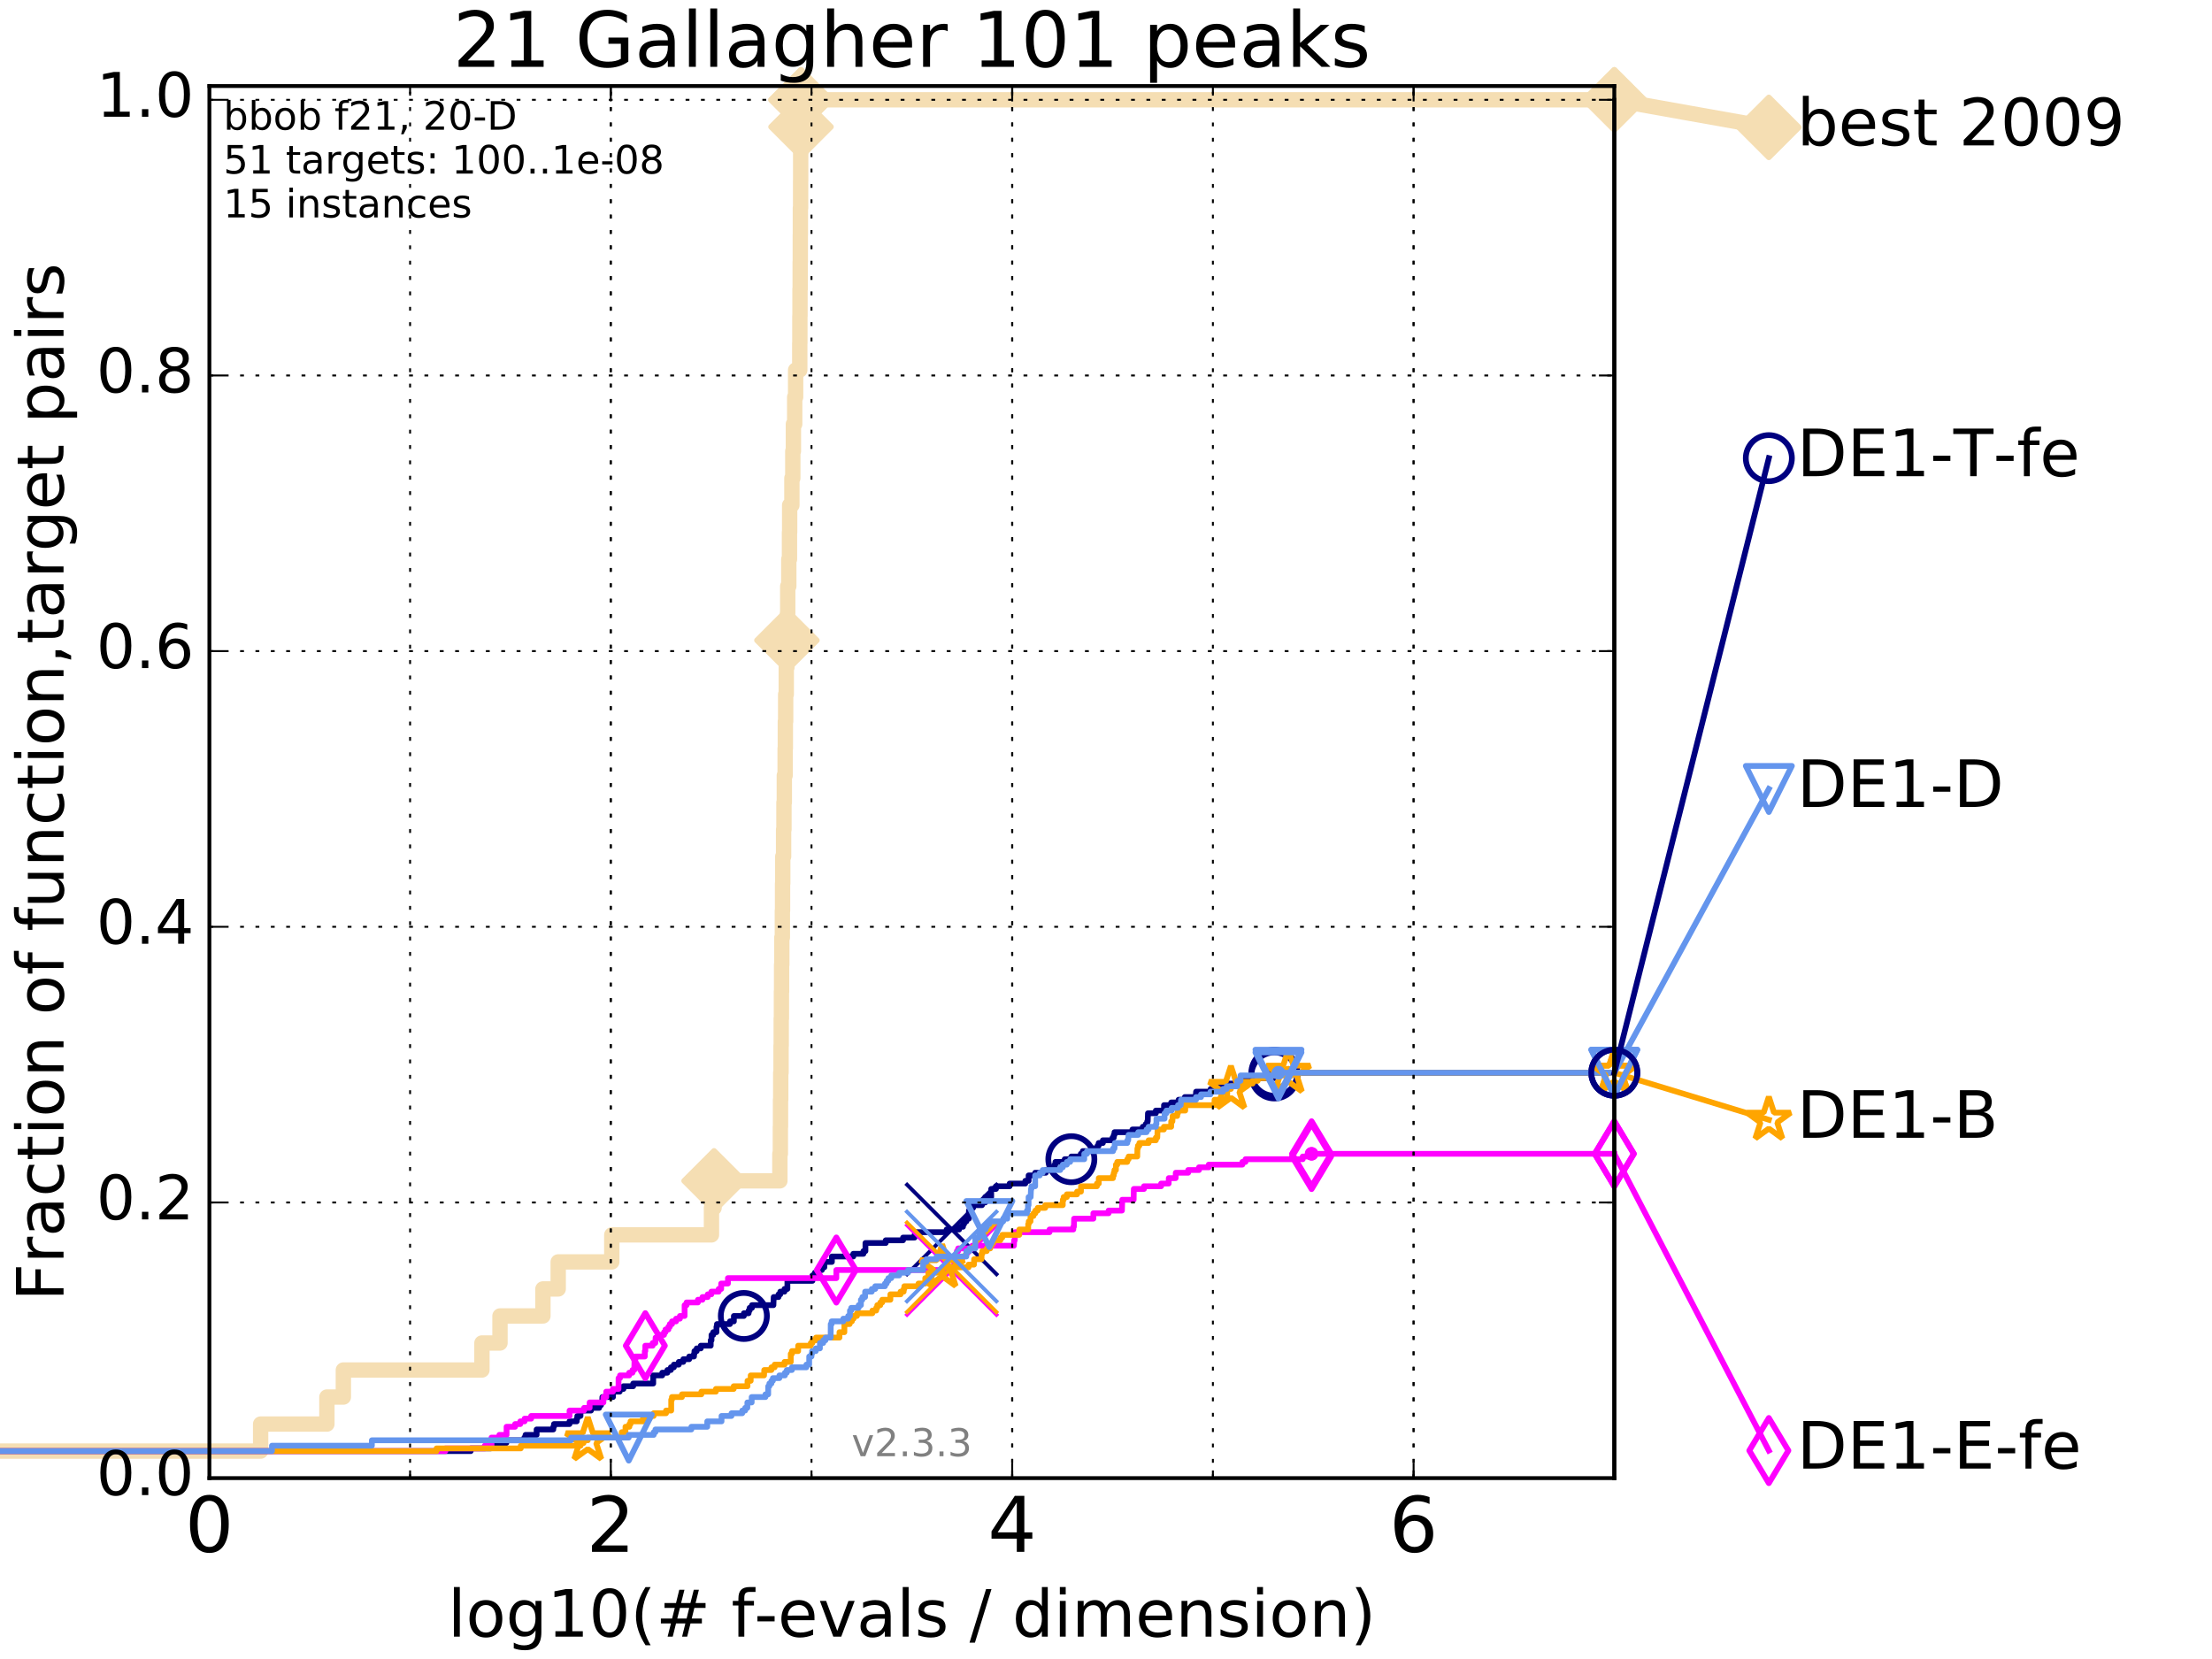 <?xml version="1.0" encoding="utf-8" standalone="no"?>
<!DOCTYPE svg PUBLIC "-//W3C//DTD SVG 1.1//EN"
  "http://www.w3.org/Graphics/SVG/1.1/DTD/svg11.dtd">
<!-- Created with matplotlib (http://matplotlib.org/) -->
<svg height="432pt" version="1.1" viewBox="0 0 576 432" width="576pt" xmlns="http://www.w3.org/2000/svg" xmlns:xlink="http://www.w3.org/1999/xlink">
 <defs>
  <style type="text/css">
*{stroke-linecap:butt;stroke-linejoin:round;stroke-miterlimit:100000;}
  </style>
 </defs>
 <g id="figure_1">
  <g id="patch_1">
   <path d="M 0 432 
L 576 432 
L 576 0 
L 0 0 
z
" style="fill:#ffffff;"/>
  </g>
  <g id="axes_1">
   <g id="patch_2">
    <path d="M 54.525 384.9 
L 420.36 384.9 
L 420.36 22.4 
L 54.525 22.4 
z
" style="fill:#ffffff;"/>
   </g>
   <g id="line2d_1">
    <path d="M -13.47 384.9 
M -1 377.863 
L 67.866 377.863 
L 67.866 370.825 
L 85.122 370.825 
L 85.122 363.788 
L 89.408 363.788 
L 89.408 356.75 
L 125.494 356.75 
L 125.494 349.713 
L 130.197 349.713 
L 130.197 342.675 
L 141.375 342.675 
L 141.375 335.638 
L 145.356 335.638 
L 145.356 328.6 
L 159.309 328.6 
L 159.309 321.563 
L 185.264 321.563 
L 185.264 314.525 
L 185.944 314.525 
L 185.944 307.488 
L 203.076 307.488 
L 203.076 300.45 
L 203.203 300.45 
L 203.203 293.413 
L 203.243 293.413 
L 203.243 286.375 
L 203.298 286.375 
L 203.298 279.338 
L 203.382 279.338 
L 203.382 272.301 
L 203.427 272.301 
L 203.427 265.263 
L 203.477 265.263 
L 203.477 258.226 
L 203.525 258.226 
L 203.525 251.188 
L 203.584 251.188 
L 203.584 244.151 
L 203.726 244.151 
L 203.726 237.113 
L 203.775 237.113 
L 203.775 230.076 
L 203.829 230.076 
L 203.829 223.038 
L 204.048 223.038 
L 204.048 216.001 
L 204.14 216.001 
L 204.14 208.963 
L 204.235 208.963 
L 204.235 201.926 
L 204.447 201.926 
L 204.447 194.888 
L 204.503 194.888 
L 204.503 187.851 
L 204.584 187.851 
L 204.584 180.813 
L 204.741 180.813 
L 204.741 173.776 
L 204.912 173.776 
L 204.912 166.738 
L 205.057 166.738 
L 205.057 159.701 
L 205.123 159.701 
L 205.123 152.664 
L 205.4 152.664 
L 205.4 145.626 
L 205.579 145.626 
L 205.579 138.589 
L 205.624 138.589 
L 205.624 131.551 
L 206.207 131.551 
L 206.207 124.514 
L 206.444 124.514 
L 206.444 117.476 
L 206.601 117.476 
L 206.601 110.439 
L 206.938 110.439 
L 206.938 103.401 
L 207.178 103.401 
L 207.178 96.364 
L 208.257 96.364 
L 208.257 89.326 
L 208.287 89.326 
L 208.287 82.289 
L 208.318 82.289 
L 208.318 75.251 
L 208.366 75.251 
L 208.366 68.214 
L 208.396 68.214 
L 208.396 61.176 
L 208.418 61.176 
L 208.418 54.139 
L 208.478 54.139 
L 208.478 47.102 
L 208.492 47.102 
L 208.492 40.064 
L 208.51 40.064 
L 208.51 33.027 
L 208.578 33.027 
L 208.578 25.989 
L 420.36 25.989 
" style="fill:none;stroke:#f5deb3;stroke-linecap:square;stroke-width:4.0;"/>
   </g>
   <g id="line2d_2">
    <defs>
     <path d="M -0 7.778 
L 7.778 0 
L 0 -7.778 
L -7.778 -0 
z
" id="mc4aaa95754" style="stroke:#f5deb3;stroke-linejoin:miter;stroke-width:1.5;"/>
    </defs>
    <g>
     <use style="fill:#f5deb3;stroke:#f5deb3;stroke-linejoin:miter;stroke-width:1.5;" x="185.944" xlink:href="#mc4aaa95754" y="307.488"/>
     <use style="fill:#f5deb3;stroke:#f5deb3;stroke-linejoin:miter;stroke-width:1.5;" x="204.912" xlink:href="#mc4aaa95754" y="166.738"/>
     <use style="fill:#f5deb3;stroke:#f5deb3;stroke-linejoin:miter;stroke-width:1.5;" x="208.578" xlink:href="#mc4aaa95754" y="33.027"/>
     <use style="fill:#f5deb3;stroke:#f5deb3;stroke-linejoin:miter;stroke-width:1.5;" x="208.578" xlink:href="#mc4aaa95754" y="25.989"/>
     <use style="fill:#f5deb3;stroke:#f5deb3;stroke-linejoin:miter;stroke-width:1.5;" x="208.578" xlink:href="#mc4aaa95754" y="25.989"/>
     <use style="fill:#f5deb3;stroke:#f5deb3;stroke-linejoin:miter;stroke-width:1.5;" x="420.36" xlink:href="#mc4aaa95754" y="25.989"/>
    </g>
   </g>
   <g id="line2d_3">
    <path d="M -15676.38 743.811 
" style="fill:none;stroke:#f5deb3;stroke-linecap:square;stroke-width:4.0;"/>
    <g>
     <use style="fill:#f5deb3;stroke:#f5deb3;stroke-linejoin:miter;stroke-width:1.5;" x="-15676.38" xlink:href="#mc4aaa95754" y="743.811"/>
    </g>
   </g>
   <g id="line2d_4">
    <path d="M 420.36 25.989 
L 460.602 33.167 
" style="fill:none;stroke:#f5deb3;stroke-linecap:square;stroke-width:4.0;"/>
    <g>
     <use style="fill:#f5deb3;stroke:#f5deb3;stroke-linejoin:miter;stroke-width:1.5;" x="420.36" xlink:href="#mc4aaa95754" y="25.989"/>
     <use style="fill:#f5deb3;stroke:#f5deb3;stroke-linejoin:miter;stroke-width:1.5;" x="460.602" xlink:href="#mc4aaa95754" y="33.167"/>
    </g>
   </g>
   <g id="line2d_5">
    <defs>
     <path d="M 0 1.5 
C 0.398 1.5 0.779 1.342 1.061 1.061 
C 1.342 0.779 1.5 0.398 1.5 0 
C 1.5 -0.398 1.342 -0.779 1.061 -1.061 
C 0.779 -1.342 0.398 -1.5 0 -1.5 
C -0.398 -1.5 -0.779 -1.342 -1.061 -1.061 
C -1.342 -0.779 -1.5 -0.398 -1.5 0 
C -1.5 0.398 -1.342 0.779 -1.061 1.061 
C -0.779 1.342 -0.398 1.5 0 1.5 
z
" id="m2df8816c5c" style="stroke:#f5deb3;stroke-width:0.5;"/>
    </defs>
    <g>
     <use style="fill:#f5deb3;stroke:#f5deb3;stroke-width:0.5;" x="208.578" xlink:href="#m2df8816c5c" y="25.989"/>
     <use style="fill:#f5deb3;stroke:#f5deb3;stroke-width:0.5;" x="208.578" xlink:href="#m2df8816c5c" y="25.989"/>
    </g>
   </g>
   <g id="line2d_6">
    <defs>
     <path d="M 0 1.5 
C 0.398 1.5 0.779 1.342 1.061 1.061 
C 1.342 0.779 1.5 0.398 1.5 0 
C 1.5 -0.398 1.342 -0.779 1.061 -1.061 
C 0.779 -1.342 0.398 -1.5 0 -1.5 
C -0.398 -1.5 -0.779 -1.342 -1.061 -1.061 
C -1.342 -0.779 -1.5 -0.398 -1.5 0 
C -1.5 0.398 -1.342 0.779 -1.061 1.061 
C -0.779 1.342 -0.398 1.5 0 1.5 
z
" id="m5c5b05a37e" style="stroke:#000080;stroke-width:0.5;"/>
    </defs>
    <g>
     <use style="fill:#000080;stroke:#000080;stroke-width:0.5;" x="331.847" xlink:href="#m5c5b05a37e" y="279.338"/>
     <use style="fill:#000080;stroke:#000080;stroke-width:0.5;" x="331.847" xlink:href="#m5c5b05a37e" y="279.338"/>
    </g>
   </g>
   <g id="line2d_7">
    <path d="M -1 377.863 
L 122.576 377.863 
L 122.576 377.159 
L 127.765 377.159 
L 127.765 376.455 
L 129.623 376.455 
L 129.623 375.751 
L 131.836 375.751 
L 131.836 375.048 
L 136.544 375.048 
L 136.544 374.344 
L 136.848 374.344 
L 136.848 373.64 
L 139.735 373.64 
L 139.735 372.233 
L 144.076 372.233 
L 144.076 371.529 
L 144.251 371.529 
L 144.251 370.825 
L 148.291 370.825 
L 148.291 370.121 
L 150.179 370.121 
L 150.179 369.418 
L 150.329 369.418 
L 150.329 368.714 
L 151.164 368.714 
L 151.164 367.306 
L 153.899 367.306 
L 153.899 366.603 
L 156.031 366.603 
L 156.031 365.899 
L 156.506 365.899 
L 156.506 365.195 
L 156.784 365.195 
L 156.859 363.788 
L 159.621 363.788 
L 159.621 362.38 
L 161.377 362.38 
L 161.377 361.676 
L 162.349 361.676 
L 162.349 360.973 
L 164.882 360.973 
L 164.882 360.269 
L 170.097 360.269 
L 170.097 358.158 
L 172.447 358.158 
L 172.447 357.454 
L 173.784 357.454 
L 173.784 356.75 
L 174.696 356.75 
L 174.696 356.046 
L 175.48 356.046 
L 175.48 355.343 
L 176.759 355.343 
L 176.759 354.639 
L 177.929 354.639 
L 177.929 353.935 
L 179.467 353.935 
L 179.467 353.231 
L 180.715 353.231 
L 180.715 352.528 
L 180.828 352.528 
L 180.828 351.824 
L 181.42 351.824 
L 181.42 351.12 
L 182.483 351.12 
L 182.483 350.416 
L 185.067 350.416 
L 185.067 349.009 
L 185.275 349.009 
L 185.275 347.601 
L 185.721 347.601 
L 185.721 346.898 
L 186.567 346.898 
L 186.567 345.49 
L 186.698 345.49 
L 186.698 344.786 
L 190.076 344.786 
L 190.076 344.083 
L 191.1 344.083 
L 191.1 342.675 
L 193.699 342.675 
L 193.699 341.971 
L 194.937 341.971 
L 194.937 341.268 
L 195.201 341.268 
L 195.201 340.564 
L 195.809 340.564 
L 195.809 339.86 
L 201.394 339.86 
L 201.471 337.749 
L 202.728 337.749 
L 202.728 337.045 
L 203.182 337.045 
L 203.182 336.341 
L 204.282 336.341 
L 204.282 335.638 
L 205.038 335.638 
L 205.038 333.526 
L 211.555 333.526 
L 211.555 332.119 
L 212.166 332.119 
L 212.166 331.415 
L 213.195 331.415 
L 213.195 330.711 
L 214.023 330.711 
L 214.023 330.008 
L 214.656 330.008 
L 214.656 328.6 
L 216.624 328.6 
L 216.624 327.193 
L 222.202 327.193 
L 222.202 326.489 
L 224.833 326.489 
L 224.833 325.785 
L 225.359 325.785 
L 225.359 323.674 
L 230.642 323.674 
L 230.642 322.97 
L 235.153 322.97 
L 235.153 322.267 
L 238.149 322.267 
L 238.149 321.563 
L 238.442 321.563 
L 238.442 320.859 
L 246.494 320.859 
L 246.494 320.155 
L 249.764 320.155 
L 249.764 319.452 
L 250.756 319.452 
L 250.756 318.748 
L 251.047 318.748 
L 251.047 318.044 
L 251.647 318.044 
L 251.647 317.34 
L 252.304 317.34 
L 252.304 315.229 
L 252.956 315.229 
L 252.956 314.525 
L 253.397 314.525 
L 253.397 313.822 
L 255.713 313.822 
L 255.713 313.118 
L 256.566 313.118 
L 256.566 311.71 
L 258.105 311.71 
L 258.105 309.599 
L 259.357 309.599 
L 259.357 308.895 
L 262.91 308.895 
L 262.91 308.192 
L 266.99 308.192 
L 266.99 307.488 
L 267.849 307.488 
L 267.849 306.08 
L 269.559 306.08 
L 269.559 305.377 
L 272.336 305.377 
L 272.336 304.673 
L 274.63 304.673 
L 274.63 303.265 
L 274.837 303.265 
L 274.837 302.562 
L 277.243 302.562 
L 277.243 301.858 
L 278.977 301.858 
L 278.977 301.154 
L 281.439 301.154 
L 281.439 300.45 
L 281.953 300.45 
L 281.953 299.747 
L 284.108 299.747 
L 284.108 299.043 
L 285.8 299.043 
L 285.8 298.339 
L 286.093 298.339 
L 286.093 297.635 
L 287.189 297.635 
L 287.189 296.932 
L 289.706 296.932 
L 289.706 296.228 
L 290.025 296.228 
L 290.025 295.524 
L 290.216 295.524 
L 290.216 294.82 
L 294.874 294.82 
L 294.874 294.117 
L 297.566 294.117 
L 297.566 293.413 
L 298.347 293.413 
L 298.347 292.709 
L 298.734 292.709 
L 298.734 292.005 
L 298.864 292.005 
L 298.927 289.894 
L 300.98 289.894 
L 300.98 289.19 
L 303.106 289.19 
L 303.106 287.783 
L 304.975 287.783 
L 304.975 287.079 
L 306.906 287.079 
L 306.906 286.375 
L 308.529 286.375 
L 308.529 285.672 
L 311.352 285.672 
L 311.462 284.264 
L 315.255 284.264 
L 315.255 283.56 
L 316.39 283.56 
L 316.39 282.857 
L 319.413 282.857 
L 319.413 282.153 
L 322.219 282.153 
L 322.219 281.449 
L 323.849 281.449 
L 323.849 280.745 
L 331.802 280.745 
L 331.847 279.338 
L 420.36 279.338 
L 420.36 279.338 
" style="fill:none;stroke:#000080;stroke-linecap:square;stroke-width:1.5;"/>
   </g>
   <g id="line2d_8">
    <defs>
     <path d="M 0 6 
C 1.591 6 3.117 5.368 4.243 4.243 
C 5.368 3.117 6 1.591 6 0 
C 6 -1.591 5.368 -3.117 4.243 -4.243 
C 3.117 -5.368 1.591 -6 0 -6 
C -1.591 -6 -3.117 -5.368 -4.243 -4.243 
C -5.368 -3.117 -6 -1.591 -6 0 
C -6 1.591 -5.368 3.117 -4.243 4.243 
C -3.117 5.368 -1.591 6 0 6 
z
" id="md4d06d27de" style="stroke:#000080;stroke-width:1.5;"/>
    </defs>
    <g>
     <use style="fill:none;stroke:#000080;stroke-width:1.5;" x="193.699" xlink:href="#md4d06d27de" y="342.675"/>
     <use style="fill:none;stroke:#000080;stroke-width:1.5;" x="278.977" xlink:href="#md4d06d27de" y="301.858"/>
     <use style="fill:none;stroke:#000080;stroke-width:1.5;" x="331.847" xlink:href="#md4d06d27de" y="280.042"/>
     <use style="fill:none;stroke:#000080;stroke-width:1.5;" x="331.847" xlink:href="#md4d06d27de" y="279.338"/>
     <use style="fill:none;stroke:#000080;stroke-width:1.5;" x="420.36" xlink:href="#md4d06d27de" y="279.338"/>
    </g>
   </g>
   <g id="line2d_9">
    <path d="M -15676.38 743.811 
" style="fill:none;stroke:#000080;stroke-linecap:square;stroke-width:1.5;"/>
    <g>
     <use style="fill:none;stroke:#000080;stroke-width:1.5;" x="-15676.38" xlink:href="#md4d06d27de" y="743.811"/>
    </g>
   </g>
   <g id="line2d_10">
    <path clip-path="url(#pfb26c5f7e6)" d="M 247.841 320.155 
" style="fill:none;stroke:#000080;stroke-linecap:square;"/>
    <defs>
     <path d="M -12 12 
L 12 -12 
M -12 -12 
L 12 12 
" id="m18c5eb7823" style="stroke:#000080;"/>
    </defs>
    <g clip-path="url(#pfb26c5f7e6)">
     <use style="fill:#000080;stroke:#000080;" x="247.841" xlink:href="#m18c5eb7823" y="320.155"/>
    </g>
   </g>
   <g id="line2d_11">
    <defs>
     <path d="M 0 1.5 
C 0.398 1.5 0.779 1.342 1.061 1.061 
C 1.342 0.779 1.5 0.398 1.5 0 
C 1.5 -0.398 1.342 -0.779 1.061 -1.061 
C 0.779 -1.342 0.398 -1.5 0 -1.5 
C -0.398 -1.5 -0.779 -1.342 -1.061 -1.061 
C -1.342 -0.779 -1.5 -0.398 -1.5 0 
C -1.5 0.398 -1.342 0.779 -1.061 1.061 
C -0.779 1.342 -0.398 1.5 0 1.5 
z
" id="m861f83d096" style="stroke:#ff00ff;stroke-width:0.5;"/>
    </defs>
    <g>
     <use style="fill:#ff00ff;stroke:#ff00ff;stroke-width:0.5;" x="341.532" xlink:href="#m861f83d096" y="300.45"/>
     <use style="fill:#ff00ff;stroke:#ff00ff;stroke-width:0.5;" x="341.532" xlink:href="#m861f83d096" y="300.45"/>
    </g>
   </g>
   <g id="line2d_12">
    <path d="M -1 377.863 
L 115.99 377.863 
L 115.99 377.159 
L 126.228 377.159 
L 126.228 376.455 
L 127.989 376.455 
L 127.989 374.344 
L 130.035 374.344 
L 130.035 373.64 
L 131.911 373.64 
L 131.911 371.529 
L 134.125 371.529 
L 134.125 370.825 
L 135.479 370.825 
L 135.479 370.121 
L 136.605 370.121 
L 136.605 369.418 
L 138.309 369.418 
L 138.309 368.714 
L 148.309 368.714 
L 148.309 367.306 
L 152.092 367.306 
L 152.092 366.603 
L 153.54 366.603 
L 153.54 365.195 
L 157.132 365.195 
L 157.132 363.788 
L 157.861 363.788 
L 157.861 362.38 
L 159.61 362.38 
L 159.61 361.676 
L 161.057 361.676 
L 161.068 358.861 
L 161.449 358.861 
L 161.449 358.158 
L 163.831 358.158 
L 163.831 357.454 
L 164.697 357.454 
L 164.697 356.75 
L 165.161 356.75 
L 165.23 353.935 
L 165.479 353.935 
L 165.479 353.231 
L 167.901 353.231 
L 167.901 351.824 
L 168.039 351.824 
L 168.039 350.416 
L 169.95 350.416 
L 169.95 349.713 
L 170.641 349.713 
L 170.723 348.305 
L 171.477 348.305 
L 171.477 347.601 
L 172.92 347.601 
L 172.92 346.898 
L 173.293 346.898 
L 173.293 346.194 
L 174.049 346.194 
L 174.049 345.49 
L 174.421 345.49 
L 174.421 344.786 
L 174.991 344.786 
L 174.991 344.083 
L 176.051 344.083 
L 176.051 343.379 
L 177.048 343.379 
L 177.048 342.675 
L 178.268 342.675 
L 178.268 339.86 
L 178.778 339.86 
L 178.778 339.156 
L 181.736 339.156 
L 181.736 338.453 
L 182.916 338.453 
L 182.916 337.749 
L 184.289 337.749 
L 184.289 337.045 
L 185.232 337.045 
L 185.232 336.341 
L 187.147 336.341 
L 187.147 335.638 
L 187.796 335.638 
L 187.796 334.23 
L 189.552 334.23 
L 189.552 332.823 
L 217.78 332.823 
L 217.78 330.711 
L 248.185 330.711 
L 248.185 330.008 
L 248.438 330.008 
L 248.497 328.6 
L 248.576 328.6 
L 248.576 327.897 
L 248.87 327.897 
L 248.87 327.193 
L 249.03 327.193 
L 249.03 326.489 
L 249.172 326.489 
L 249.172 325.785 
L 249.509 325.785 
L 249.509 325.082 
L 253.186 325.082 
L 253.186 324.378 
L 264.018 324.378 
L 264.089 322.97 
L 264.244 322.97 
L 264.334 320.859 
L 273.298 320.859 
L 273.298 320.155 
L 279.485 320.155 
L 279.485 319.452 
L 279.639 319.452 
L 279.696 317.34 
L 284.707 317.34 
L 284.707 315.933 
L 288.676 315.933 
L 288.676 315.229 
L 292.149 315.229 
L 292.227 312.414 
L 295.201 312.414 
L 295.246 309.599 
L 297.895 309.599 
L 297.895 308.895 
L 302.355 308.895 
L 302.355 308.192 
L 304.32 308.192 
L 304.347 306.784 
L 306.13 306.784 
L 306.172 305.377 
L 309.404 305.377 
L 309.404 304.673 
L 312.219 304.673 
L 312.219 303.969 
L 314.753 303.969 
L 314.753 303.265 
L 323.512 303.265 
L 323.512 302.562 
L 324.32 302.562 
L 324.32 301.858 
L 339.224 301.858 
L 339.224 301.154 
L 341.532 301.154 
L 341.532 300.45 
L 420.36 300.45 
L 420.36 300.45 
" style="fill:none;stroke:#ff00ff;stroke-linecap:square;stroke-width:1.5;"/>
   </g>
   <g id="line2d_13">
    <defs>
     <path d="M -0 8.485 
L 5.091 0 
L 0 -8.485 
L -5.091 -0 
z
" id="m9969e556d6" style="stroke:#ff00ff;stroke-linejoin:miter;stroke-width:1.5;"/>
    </defs>
    <g>
     <use style="fill:none;stroke:#ff00ff;stroke-linejoin:miter;stroke-width:1.5;" x="168.039" xlink:href="#m9969e556d6" y="350.416"/>
     <use style="fill:none;stroke:#ff00ff;stroke-linejoin:miter;stroke-width:1.5;" x="217.78" xlink:href="#m9969e556d6" y="330.711"/>
     <use style="fill:none;stroke:#ff00ff;stroke-linejoin:miter;stroke-width:1.5;" x="341.532" xlink:href="#m9969e556d6" y="301.154"/>
     <use style="fill:none;stroke:#ff00ff;stroke-linejoin:miter;stroke-width:1.5;" x="341.532" xlink:href="#m9969e556d6" y="300.45"/>
     <use style="fill:none;stroke:#ff00ff;stroke-linejoin:miter;stroke-width:1.5;" x="420.36" xlink:href="#m9969e556d6" y="300.45"/>
    </g>
   </g>
   <g id="line2d_14">
    <path d="M -15676.38 743.811 
" style="fill:none;stroke:#ff00ff;stroke-linecap:square;stroke-width:1.5;"/>
    <g>
     <use style="fill:none;stroke:#ff00ff;stroke-linejoin:miter;stroke-width:1.5;" x="-15676.38" xlink:href="#m9969e556d6" y="743.811"/>
    </g>
   </g>
   <g id="line2d_15">
    <path clip-path="url(#pfb26c5f7e6)" d="M 247.832 330.711 
" style="fill:none;stroke:#ff00ff;stroke-linecap:square;"/>
    <defs>
     <path d="M -12 12 
L 12 -12 
M -12 -12 
L 12 12 
" id="m64c1f0d74b" style="stroke:#ff00ff;"/>
    </defs>
    <g clip-path="url(#pfb26c5f7e6)">
     <use style="fill:#ff00ff;stroke:#ff00ff;" x="247.832" xlink:href="#m64c1f0d74b" y="330.711"/>
    </g>
   </g>
   <g id="line2d_16">
    <defs>
     <path d="M 0 1.5 
C 0.398 1.5 0.779 1.342 1.061 1.061 
C 1.342 0.779 1.5 0.398 1.5 0 
C 1.5 -0.398 1.342 -0.779 1.061 -1.061 
C 0.779 -1.342 0.398 -1.5 0 -1.5 
C -0.398 -1.5 -0.779 -1.342 -1.061 -1.061 
C -1.342 -0.779 -1.5 -0.398 -1.5 0 
C -1.5 0.398 -1.342 0.779 -1.061 1.061 
C -0.779 1.342 -0.398 1.5 0 1.5 
z
" id="m32c57dc9fe" style="stroke:#ffa500;stroke-width:0.5;"/>
    </defs>
    <g>
     <use style="fill:#ffa500;stroke:#ffa500;stroke-width:0.5;" x="335.485" xlink:href="#m32c57dc9fe" y="279.338"/>
     <use style="fill:#ffa500;stroke:#ffa500;stroke-width:0.5;" x="335.485" xlink:href="#m32c57dc9fe" y="279.338"/>
    </g>
   </g>
   <g id="line2d_17">
    <path d="M -1 377.863 
L 113.683 377.863 
L 113.683 377.159 
L 135.607 377.159 
L 135.607 376.455 
L 151.196 376.455 
L 151.196 375.751 
L 151.953 375.751 
L 151.953 375.048 
L 153.058 375.048 
L 153.058 374.344 
L 161.903 374.344 
L 161.903 372.936 
L 162.873 372.936 
L 162.873 371.529 
L 163.886 371.529 
L 163.886 370.825 
L 164.187 370.825 
L 164.187 370.121 
L 167.404 370.121 
L 167.404 369.418 
L 169.164 369.418 
L 169.164 368.714 
L 170.215 368.714 
L 170.215 368.01 
L 173.432 368.01 
L 173.432 367.306 
L 174.782 367.306 
L 174.782 364.491 
L 174.968 364.491 
L 174.968 363.788 
L 177.576 363.788 
L 177.576 363.084 
L 182.633 363.084 
L 182.633 362.38 
L 186.421 362.38 
L 186.421 361.676 
L 191.053 361.676 
L 191.053 360.973 
L 194.645 360.973 
L 194.645 359.565 
L 195.481 359.565 
L 195.481 358.158 
L 198.957 358.158 
L 199.01 356.75 
L 200.871 356.75 
L 200.871 356.046 
L 201.716 356.046 
L 201.716 355.343 
L 204.288 355.343 
L 204.288 354.639 
L 205.912 354.639 
L 205.912 352.528 
L 206.217 352.528 
L 206.217 351.824 
L 207.838 351.824 
L 207.838 350.416 
L 211.129 350.416 
L 211.129 349.713 
L 211.557 349.713 
L 211.557 349.009 
L 212.493 349.009 
L 212.493 348.305 
L 218.595 348.305 
L 218.595 346.898 
L 219.868 346.898 
L 219.882 344.786 
L 221.248 344.786 
L 221.248 344.083 
L 221.828 344.083 
L 221.828 343.379 
L 222.265 343.379 
L 222.265 342.675 
L 223.143 342.675 
L 223.143 341.971 
L 227.166 341.971 
L 227.166 341.268 
L 228.164 341.268 
L 228.164 340.564 
L 228.444 340.564 
L 228.444 339.86 
L 229.231 339.86 
L 229.231 339.156 
L 229.73 339.156 
L 229.73 338.453 
L 231.852 338.453 
L 231.852 337.045 
L 234.502 337.045 
L 234.502 336.341 
L 235.314 336.341 
L 235.314 335.638 
L 235.488 335.638 
L 235.488 334.934 
L 239.164 334.934 
L 239.164 334.23 
L 240.931 334.23 
L 240.931 332.823 
L 241.749 332.823 
L 241.749 331.415 
L 245.335 331.415 
L 245.335 330.008 
L 252.208 330.008 
L 252.208 329.304 
L 253.632 329.304 
L 253.657 327.897 
L 255.592 327.897 
L 255.592 326.489 
L 255.788 326.489 
L 255.788 325.785 
L 256.944 325.785 
L 256.944 325.082 
L 257.856 325.082 
L 257.856 324.378 
L 258.213 324.378 
L 258.213 323.674 
L 258.653 323.674 
L 258.653 322.97 
L 260.485 322.97 
L 260.485 322.267 
L 260.985 322.267 
L 260.985 321.563 
L 265.422 321.563 
L 265.422 320.155 
L 267.74 320.155 
L 267.74 318.748 
L 267.884 318.748 
L 267.884 318.044 
L 268.344 318.044 
L 268.344 316.637 
L 269.12 316.637 
L 269.12 315.933 
L 269.609 315.933 
L 269.609 315.229 
L 270.219 315.229 
L 270.219 314.525 
L 272.183 314.525 
L 272.183 313.822 
L 276.744 313.822 
L 276.744 312.414 
L 276.967 312.414 
L 276.967 311.71 
L 277.802 311.71 
L 277.802 311.007 
L 280.463 311.007 
L 280.463 310.303 
L 281.475 310.303 
L 281.491 308.895 
L 285.637 308.895 
L 285.637 308.192 
L 286.118 308.192 
L 286.118 306.784 
L 289.819 306.784 
L 289.819 306.08 
L 290.025 306.08 
L 290.025 305.377 
L 290.199 305.377 
L 290.199 304.673 
L 290.584 304.673 
L 290.584 303.265 
L 290.934 303.265 
L 290.934 302.562 
L 293.536 302.562 
L 293.536 301.858 
L 293.888 301.858 
L 293.888 301.154 
L 296.139 301.154 
L 296.18 299.043 
L 296.313 299.043 
L 296.313 298.339 
L 296.689 298.339 
L 296.689 297.635 
L 299.099 297.635 
L 299.099 296.932 
L 300.983 296.932 
L 300.983 296.228 
L 301.353 296.228 
L 301.429 294.117 
L 303.072 294.117 
L 303.072 293.413 
L 304.974 293.413 
L 304.979 292.005 
L 305.292 292.005 
L 305.348 290.598 
L 306.54 290.598 
L 306.54 289.894 
L 306.733 289.894 
L 306.733 289.19 
L 308.634 289.19 
L 308.634 287.783 
L 316.222 287.783 
L 316.273 286.375 
L 319.386 286.375 
L 319.386 285.672 
L 319.552 285.672 
L 319.582 283.56 
L 320.523 283.56 
L 320.523 282.857 
L 324.562 282.857 
L 324.562 282.153 
L 326.182 282.153 
L 326.182 281.449 
L 327.501 281.449 
L 327.501 280.745 
L 330.726 280.745 
L 330.726 280.042 
L 335.485 280.042 
L 335.485 279.338 
L 420.36 279.338 
L 420.36 279.338 
" style="fill:none;stroke:#ffa500;stroke-linecap:square;stroke-width:1.5;"/>
   </g>
   <g id="line2d_18">
    <defs>
     <path d="M 0 -6 
L -1.347 -1.854 
L -5.706 -1.854 
L -2.18 0.708 
L -3.527 4.854 
L -0 2.292 
L 3.527 4.854 
L 2.18 0.708 
L 5.706 -1.854 
L 1.347 -1.854 
z
" id="m1139256056" style="stroke:#ffa500;stroke-linejoin:bevel;stroke-width:1.5;"/>
    </defs>
    <g>
     <use style="fill:none;stroke:#ffa500;stroke-linejoin:bevel;stroke-width:1.5;" x="153.058" xlink:href="#m1139256056" y="375.048"/>
     <use style="fill:none;stroke:#ffa500;stroke-linejoin:bevel;stroke-width:1.5;" x="245.335" xlink:href="#m1139256056" y="330.008"/>
     <use style="fill:none;stroke:#ffa500;stroke-linejoin:bevel;stroke-width:1.5;" x="320.523" xlink:href="#m1139256056" y="283.56"/>
     <use style="fill:none;stroke:#ffa500;stroke-linejoin:bevel;stroke-width:1.5;" x="335.485" xlink:href="#m1139256056" y="279.338"/>
     <use style="fill:none;stroke:#ffa500;stroke-linejoin:bevel;stroke-width:1.5;" x="420.36" xlink:href="#m1139256056" y="279.338"/>
    </g>
   </g>
   <g id="line2d_19">
    <path d="M -15676.38 743.811 
" style="fill:none;stroke:#ffa500;stroke-linecap:square;stroke-width:1.5;"/>
    <g>
     <use style="fill:none;stroke:#ffa500;stroke-linejoin:bevel;stroke-width:1.5;" x="-15676.38" xlink:href="#m1139256056" y="743.811"/>
    </g>
   </g>
   <g id="line2d_20">
    <path clip-path="url(#pfb26c5f7e6)" d="M 247.819 330.008 
" style="fill:none;stroke:#ffa500;stroke-linecap:square;"/>
    <defs>
     <path d="M -12 12 
L 12 -12 
M -12 -12 
L 12 12 
" id="m19d201a210" style="stroke:#ffa500;"/>
    </defs>
    <g clip-path="url(#pfb26c5f7e6)">
     <use style="fill:#ffa500;stroke:#ffa500;" x="247.819" xlink:href="#m19d201a210" y="330.008"/>
    </g>
   </g>
   <g id="line2d_21">
    <defs>
     <path d="M 0 1.5 
C 0.398 1.5 0.779 1.342 1.061 1.061 
C 1.342 0.779 1.5 0.398 1.5 0 
C 1.5 -0.398 1.342 -0.779 1.061 -1.061 
C 0.779 -1.342 0.398 -1.5 0 -1.5 
C -0.398 -1.5 -0.779 -1.342 -1.061 -1.061 
C -1.342 -0.779 -1.5 -0.398 -1.5 0 
C -1.5 0.398 -1.342 0.779 -1.061 1.061 
C -0.779 1.342 -0.398 1.5 0 1.5 
z
" id="me80c95ff38" style="stroke:#6495ed;stroke-width:0.5;"/>
    </defs>
    <g>
     <use style="fill:#6495ed;stroke:#6495ed;stroke-width:0.5;" x="332.908" xlink:href="#me80c95ff38" y="279.338"/>
     <use style="fill:#6495ed;stroke:#6495ed;stroke-width:0.5;" x="332.908" xlink:href="#me80c95ff38" y="279.338"/>
    </g>
   </g>
   <g id="line2d_22">
    <path d="M -1 377.863 
L 70.818 377.863 
L 70.818 376.455 
L 96.834 376.455 
L 96.834 375.048 
L 148.706 375.048 
L 148.706 374.344 
L 163.729 374.344 
L 163.729 373.64 
L 170.229 373.64 
L 170.229 372.936 
L 170.675 372.936 
L 170.675 372.233 
L 180.027 372.233 
L 180.027 371.529 
L 184.166 371.529 
L 184.166 370.121 
L 187.885 370.121 
L 187.885 368.714 
L 190.474 368.714 
L 190.474 368.01 
L 193.276 368.01 
L 193.276 367.306 
L 194.041 367.306 
L 194.041 366.603 
L 194.61 366.603 
L 194.61 365.195 
L 195.735 365.195 
L 195.735 363.788 
L 199.32 363.788 
L 199.32 363.084 
L 200.038 363.084 
L 200.046 360.973 
L 200.344 360.973 
L 200.344 360.269 
L 200.873 360.269 
L 200.873 359.565 
L 201.256 359.565 
L 201.256 358.861 
L 202.95 358.861 
L 202.95 358.158 
L 204.391 358.158 
L 204.391 357.454 
L 204.883 357.454 
L 204.883 356.75 
L 206.213 356.75 
L 206.213 356.046 
L 209.978 356.046 
L 209.978 355.343 
L 210.712 355.343 
L 210.712 353.231 
L 211.308 353.231 
L 211.308 352.528 
L 211.458 352.528 
L 211.458 351.824 
L 212.432 351.824 
L 212.432 351.12 
L 213.502 351.12 
L 213.502 349.713 
L 214.369 349.713 
L 214.369 349.009 
L 214.954 349.009 
L 214.954 348.305 
L 216.302 348.305 
L 216.322 344.786 
L 216.559 344.786 
L 216.559 344.083 
L 219.587 344.083 
L 219.587 343.379 
L 220.858 343.379 
L 220.858 342.675 
L 221.324 342.675 
L 221.324 341.268 
L 221.657 341.268 
L 221.657 340.564 
L 223.594 340.564 
L 223.594 339.86 
L 224.18 339.86 
L 224.18 338.453 
L 224.56 338.453 
L 224.56 337.749 
L 225.271 337.749 
L 225.276 336.341 
L 227.022 336.341 
L 227.022 335.638 
L 227.914 335.638 
L 227.914 334.934 
L 230.44 334.934 
L 230.44 334.23 
L 230.88 334.23 
L 230.88 333.526 
L 231.329 333.526 
L 231.329 332.823 
L 232.084 332.823 
L 232.084 332.119 
L 234.137 332.119 
L 234.137 331.415 
L 236.444 331.415 
L 236.444 330.711 
L 240.384 330.711 
L 240.384 328.6 
L 241.202 328.6 
L 241.202 327.897 
L 243.893 327.897 
L 243.893 327.193 
L 251.635 327.193 
L 251.635 325.785 
L 252.5 325.785 
L 252.5 325.082 
L 253.968 325.082 
L 253.968 322.267 
L 254.97 322.267 
L 254.97 321.563 
L 255.456 321.563 
L 255.456 320.859 
L 255.665 320.859 
L 255.665 320.155 
L 256.626 320.155 
L 256.626 319.452 
L 256.974 319.452 
L 256.974 318.748 
L 257.624 318.748 
L 257.624 318.044 
L 261.234 318.044 
L 261.234 317.34 
L 262.304 317.34 
L 262.304 315.933 
L 267.407 315.933 
L 267.407 315.229 
L 267.689 315.229 
L 267.689 313.822 
L 267.84 313.822 
L 267.84 311.71 
L 268.38 311.71 
L 268.466 309.599 
L 268.587 309.599 
L 268.587 308.895 
L 269.557 308.895 
L 269.557 306.08 
L 270.755 306.08 
L 270.755 305.377 
L 271.519 305.377 
L 271.519 304.673 
L 276.084 304.673 
L 276.084 303.969 
L 276.747 303.969 
L 276.747 303.265 
L 277.801 303.265 
L 277.801 302.562 
L 278.669 302.562 
L 278.669 301.858 
L 282.342 301.858 
L 282.342 300.45 
L 283.043 300.45 
L 283.043 299.747 
L 289.846 299.747 
L 289.846 299.043 
L 290.212 299.043 
L 290.292 297.635 
L 293.541 297.635 
L 293.541 296.932 
L 293.783 296.932 
L 293.869 295.524 
L 296.383 295.524 
L 296.383 294.82 
L 298.56 294.82 
L 298.56 294.117 
L 299.1 294.117 
L 299.1 293.413 
L 300.999 293.413 
L 300.999 292.709 
L 301.132 292.709 
L 301.132 291.302 
L 303.247 291.302 
L 303.247 289.894 
L 303.735 289.894 
L 303.735 289.19 
L 305.098 289.19 
L 305.098 288.487 
L 306.745 288.487 
L 306.745 287.783 
L 307.459 287.783 
L 307.544 286.375 
L 311.442 286.375 
L 311.442 285.672 
L 312.749 285.672 
L 312.749 284.968 
L 315.208 284.968 
L 315.208 284.264 
L 318.483 284.264 
L 318.483 283.56 
L 319.448 283.56 
L 319.448 282.857 
L 322.178 282.857 
L 322.178 281.449 
L 323.02 281.449 
L 323.038 280.042 
L 332.908 280.042 
L 332.908 279.338 
L 420.36 279.338 
L 420.36 279.338 
" style="fill:none;stroke:#6495ed;stroke-linecap:square;stroke-width:1.5;"/>
   </g>
   <g id="line2d_23">
    <defs>
     <path d="M -0 6 
L 6 -6 
L -6 -6 
z
" id="m6aeb6f8d73" style="stroke:#6495ed;stroke-linejoin:miter;stroke-width:1.5;"/>
    </defs>
    <g>
     <use style="fill:none;stroke:#6495ed;stroke-linejoin:miter;stroke-width:1.5;" x="163.729" xlink:href="#m6aeb6f8d73" y="374.344"/>
     <use style="fill:none;stroke:#6495ed;stroke-linejoin:miter;stroke-width:1.5;" x="257.624" xlink:href="#m6aeb6f8d73" y="318.748"/>
     <use style="fill:none;stroke:#6495ed;stroke-linejoin:miter;stroke-width:1.5;" x="332.908" xlink:href="#m6aeb6f8d73" y="280.042"/>
     <use style="fill:none;stroke:#6495ed;stroke-linejoin:miter;stroke-width:1.5;" x="332.908" xlink:href="#m6aeb6f8d73" y="279.338"/>
     <use style="fill:none;stroke:#6495ed;stroke-linejoin:miter;stroke-width:1.5;" x="420.36" xlink:href="#m6aeb6f8d73" y="279.338"/>
    </g>
   </g>
   <g id="line2d_24">
    <path d="M -15676.38 743.811 
" style="fill:none;stroke:#6495ed;stroke-linecap:square;stroke-width:1.5;"/>
    <g>
     <use style="fill:none;stroke:#6495ed;stroke-linejoin:miter;stroke-width:1.5;" x="-15676.38" xlink:href="#m6aeb6f8d73" y="743.811"/>
    </g>
   </g>
   <g id="line2d_25">
    <path clip-path="url(#pfb26c5f7e6)" d="M 247.818 327.193 
" style="fill:none;stroke:#6495ed;stroke-linecap:square;"/>
    <defs>
     <path d="M -12 12 
L 12 -12 
M -12 -12 
L 12 12 
" id="m955bd47356" style="stroke:#6495ed;"/>
    </defs>
    <g clip-path="url(#pfb26c5f7e6)">
     <use style="fill:#6495ed;stroke:#6495ed;" x="247.818" xlink:href="#m955bd47356" y="327.193"/>
    </g>
   </g>
   <g id="line2d_26">
    <path d="M 420.36 300.45 
L 460.602 377.722 
" style="fill:none;stroke:#ff00ff;stroke-linecap:square;stroke-width:1.5;"/>
    <g>
     <use style="fill:none;stroke:#ff00ff;stroke-linejoin:miter;stroke-width:1.5;" x="420.36" xlink:href="#m9969e556d6" y="300.45"/>
     <use style="fill:none;stroke:#ff00ff;stroke-linejoin:miter;stroke-width:1.5;" x="460.602" xlink:href="#m9969e556d6" y="377.722"/>
    </g>
   </g>
   <g id="line2d_27">
    <path d="M 420.36 279.338 
L 460.602 291.583 
" style="fill:none;stroke:#ffa500;stroke-linecap:square;stroke-width:1.5;"/>
    <g>
     <use style="fill:none;stroke:#ffa500;stroke-linejoin:bevel;stroke-width:1.5;" x="420.36" xlink:href="#m1139256056" y="279.338"/>
     <use style="fill:none;stroke:#ffa500;stroke-linejoin:bevel;stroke-width:1.5;" x="460.602" xlink:href="#m1139256056" y="291.583"/>
    </g>
   </g>
   <g id="line2d_28">
    <path d="M 420.36 279.338 
L 460.602 205.445 
" style="fill:none;stroke:#6495ed;stroke-linecap:square;stroke-width:1.5;"/>
    <g>
     <use style="fill:none;stroke:#6495ed;stroke-linejoin:miter;stroke-width:1.5;" x="420.36" xlink:href="#m6aeb6f8d73" y="279.338"/>
     <use style="fill:none;stroke:#6495ed;stroke-linejoin:miter;stroke-width:1.5;" x="460.602" xlink:href="#m6aeb6f8d73" y="205.445"/>
    </g>
   </g>
   <g id="line2d_29">
    <path d="M 420.36 279.338 
L 460.602 119.306 
" style="fill:none;stroke:#000080;stroke-linecap:square;stroke-width:1.5;"/>
    <g>
     <use style="fill:none;stroke:#000080;stroke-width:1.5;" x="420.36" xlink:href="#md4d06d27de" y="279.338"/>
     <use style="fill:none;stroke:#000080;stroke-width:1.5;" x="460.602" xlink:href="#md4d06d27de" y="119.306"/>
    </g>
   </g>
   <g id="line2d_30">
    <path d="M 420.36 384.9 
L 420.36 25.989 
" style="fill:none;stroke:#000000;stroke-linecap:square;"/>
   </g>
   <g id="patch_3">
    <path d="M 54.525 384.9 
L 54.525 22.4 
" style="fill:none;stroke:#000000;stroke-linecap:square;stroke-linejoin:miter;"/>
   </g>
   <g id="patch_4">
    <path d="M 54.525 22.4 
L 420.36 22.4 
" style="fill:none;stroke:#000000;stroke-linecap:square;stroke-linejoin:miter;"/>
   </g>
   <g id="patch_5">
    <path d="M 420.36 384.9 
L 420.36 22.4 
" style="fill:none;stroke:#000000;stroke-linecap:square;stroke-linejoin:miter;"/>
   </g>
   <g id="patch_6">
    <path d="M 54.525 384.9 
L 420.36 384.9 
" style="fill:none;stroke:#000000;stroke-linecap:square;stroke-linejoin:miter;"/>
   </g>
   <g id="matplotlib.axis_1">
    <g id="xtick_1">
     <g id="line2d_31">
      <path clip-path="url(#pfb26c5f7e6)" d="M 54.525 384.9 
L 54.525 22.4 
" style="fill:none;stroke:#000000;stroke-dasharray:1,3;stroke-dashoffset:0.0;stroke-width:0.5;"/>
     </g>
     <g id="line2d_32">
      <defs>
       <path d="M 0 0 
L 0 -4 
" id="m109c963824" style="stroke:#000000;stroke-width:0.5;"/>
      </defs>
      <g>
       <use style="stroke:#000000;stroke-width:0.5;" x="54.525" xlink:href="#m109c963824" y="384.9"/>
      </g>
     </g>
     <g id="line2d_33">
      <defs>
       <path d="M 0 0 
L 0 4 
" id="mb67072857d" style="stroke:#000000;stroke-width:0.5;"/>
      </defs>
      <g>
       <use style="stroke:#000000;stroke-width:0.5;" x="54.525" xlink:href="#mb67072857d" y="22.4"/>
      </g>
     </g>
     <g id="text_1">
      <!-- 0 -->
      <defs>
       <path d="M 31.781 66.406 
Q 24.172 66.406 20.328 58.906 
Q 16.5 51.422 16.5 36.375 
Q 16.5 21.391 20.328 13.891 
Q 24.172 6.391 31.781 6.391 
Q 39.453 6.391 43.281 13.891 
Q 47.125 21.391 47.125 36.375 
Q 47.125 51.422 43.281 58.906 
Q 39.453 66.406 31.781 66.406 
M 31.781 74.219 
Q 44.047 74.219 50.516 64.516 
Q 56.984 54.828 56.984 36.375 
Q 56.984 17.969 50.516 8.266 
Q 44.047 -1.422 31.781 -1.422 
Q 19.531 -1.422 13.062 8.266 
Q 6.594 17.969 6.594 36.375 
Q 6.594 54.828 13.062 64.516 
Q 19.531 74.219 31.781 74.219 
" id="BitstreamVeraSans-Roman-30"/>
      </defs>
      <g transform="translate(48.163 404.097)scale(0.2 -0.2)">
       <use xlink:href="#BitstreamVeraSans-Roman-30"/>
      </g>
     </g>
    </g>
    <g id="xtick_2">
     <g id="line2d_34">
      <path clip-path="url(#pfb26c5f7e6)" d="M 159.049 384.9 
L 159.049 22.4 
" style="fill:none;stroke:#000000;stroke-dasharray:1,3;stroke-dashoffset:0.0;stroke-width:0.5;"/>
     </g>
     <g id="line2d_35">
      <g>
       <use style="stroke:#000000;stroke-width:0.5;" x="159.049" xlink:href="#m109c963824" y="384.9"/>
      </g>
     </g>
     <g id="line2d_36">
      <g>
       <use style="stroke:#000000;stroke-width:0.5;" x="159.049" xlink:href="#mb67072857d" y="22.4"/>
      </g>
     </g>
     <g id="text_2">
      <!-- 2 -->
      <defs>
       <path d="M 19.188 8.297 
L 53.609 8.297 
L 53.609 0 
L 7.328 0 
L 7.328 8.297 
Q 12.938 14.109 22.625 23.891 
Q 32.328 33.688 34.812 36.531 
Q 39.547 41.844 41.422 45.531 
Q 43.312 49.219 43.312 52.781 
Q 43.312 58.594 39.234 62.25 
Q 35.156 65.922 28.609 65.922 
Q 23.969 65.922 18.812 64.312 
Q 13.672 62.703 7.812 59.422 
L 7.812 69.391 
Q 13.766 71.781 18.938 73 
Q 24.125 74.219 28.422 74.219 
Q 39.75 74.219 46.484 68.547 
Q 53.219 62.891 53.219 53.422 
Q 53.219 48.922 51.531 44.891 
Q 49.859 40.875 45.406 35.406 
Q 44.188 33.984 37.641 27.219 
Q 31.109 20.453 19.188 8.297 
" id="BitstreamVeraSans-Roman-32"/>
      </defs>
      <g transform="translate(152.687 404.097)scale(0.2 -0.2)">
       <use xlink:href="#BitstreamVeraSans-Roman-32"/>
      </g>
     </g>
    </g>
    <g id="xtick_3">
     <g id="line2d_37">
      <path clip-path="url(#pfb26c5f7e6)" d="M 263.574 384.9 
L 263.574 22.4 
" style="fill:none;stroke:#000000;stroke-dasharray:1,3;stroke-dashoffset:0.0;stroke-width:0.5;"/>
     </g>
     <g id="line2d_38">
      <g>
       <use style="stroke:#000000;stroke-width:0.5;" x="263.574" xlink:href="#m109c963824" y="384.9"/>
      </g>
     </g>
     <g id="line2d_39">
      <g>
       <use style="stroke:#000000;stroke-width:0.5;" x="263.574" xlink:href="#mb67072857d" y="22.4"/>
      </g>
     </g>
     <g id="text_3">
      <!-- 4 -->
      <defs>
       <path d="M 37.797 64.312 
L 12.891 25.391 
L 37.797 25.391 
z
M 35.203 72.906 
L 47.609 72.906 
L 47.609 25.391 
L 58.016 25.391 
L 58.016 17.188 
L 47.609 17.188 
L 47.609 0 
L 37.797 0 
L 37.797 17.188 
L 4.891 17.188 
L 4.891 26.703 
z
" id="BitstreamVeraSans-Roman-34"/>
      </defs>
      <g transform="translate(257.211 404.097)scale(0.2 -0.2)">
       <use xlink:href="#BitstreamVeraSans-Roman-34"/>
      </g>
     </g>
    </g>
    <g id="xtick_4">
     <g id="line2d_40">
      <path clip-path="url(#pfb26c5f7e6)" d="M 368.098 384.9 
L 368.098 22.4 
" style="fill:none;stroke:#000000;stroke-dasharray:1,3;stroke-dashoffset:0.0;stroke-width:0.5;"/>
     </g>
     <g id="line2d_41">
      <g>
       <use style="stroke:#000000;stroke-width:0.5;" x="368.098" xlink:href="#m109c963824" y="384.9"/>
      </g>
     </g>
     <g id="line2d_42">
      <g>
       <use style="stroke:#000000;stroke-width:0.5;" x="368.098" xlink:href="#mb67072857d" y="22.4"/>
      </g>
     </g>
     <g id="text_4">
      <!-- 6 -->
      <defs>
       <path d="M 33.016 40.375 
Q 26.375 40.375 22.484 35.828 
Q 18.609 31.297 18.609 23.391 
Q 18.609 15.531 22.484 10.953 
Q 26.375 6.391 33.016 6.391 
Q 39.656 6.391 43.531 10.953 
Q 47.406 15.531 47.406 23.391 
Q 47.406 31.297 43.531 35.828 
Q 39.656 40.375 33.016 40.375 
M 52.594 71.297 
L 52.594 62.312 
Q 48.875 64.062 45.094 64.984 
Q 41.312 65.922 37.594 65.922 
Q 27.828 65.922 22.672 59.328 
Q 17.531 52.734 16.797 39.406 
Q 19.672 43.656 24.016 45.922 
Q 28.375 48.188 33.594 48.188 
Q 44.578 48.188 50.953 41.516 
Q 57.328 34.859 57.328 23.391 
Q 57.328 12.156 50.688 5.359 
Q 44.047 -1.422 33.016 -1.422 
Q 20.359 -1.422 13.672 8.266 
Q 6.984 17.969 6.984 36.375 
Q 6.984 53.656 15.188 63.938 
Q 23.391 74.219 37.203 74.219 
Q 40.922 74.219 44.703 73.484 
Q 48.484 72.75 52.594 71.297 
" id="BitstreamVeraSans-Roman-36"/>
      </defs>
      <g transform="translate(361.735 404.097)scale(0.2 -0.2)">
       <use xlink:href="#BitstreamVeraSans-Roman-36"/>
      </g>
     </g>
    </g>
    <g id="xtick_5">
     <g id="line2d_43">
      <path clip-path="url(#pfb26c5f7e6)" d="M 54.525 384.9 
L 54.525 22.4 
" style="fill:none;stroke:#000000;stroke-dasharray:1,3;stroke-dashoffset:0.0;stroke-width:0.5;"/>
     </g>
     <g id="line2d_44">
      <defs>
       <path d="M 0 0 
L 0 -2 
" id="ma6149724a4" style="stroke:#000000;stroke-width:0.5;"/>
      </defs>
      <g>
       <use style="stroke:#000000;stroke-width:0.5;" x="54.525" xlink:href="#ma6149724a4" y="384.9"/>
      </g>
     </g>
     <g id="line2d_45">
      <defs>
       <path d="M 0 0 
L 0 2 
" id="mc562b7ff52" style="stroke:#000000;stroke-width:0.5;"/>
      </defs>
      <g>
       <use style="stroke:#000000;stroke-width:0.5;" x="54.525" xlink:href="#mc562b7ff52" y="22.4"/>
      </g>
     </g>
    </g>
    <g id="xtick_6">
     <g id="line2d_46">
      <path clip-path="url(#pfb26c5f7e6)" d="M 106.787 384.9 
L 106.787 22.4 
" style="fill:none;stroke:#000000;stroke-dasharray:1,3;stroke-dashoffset:0.0;stroke-width:0.5;"/>
     </g>
     <g id="line2d_47">
      <g>
       <use style="stroke:#000000;stroke-width:0.5;" x="106.787" xlink:href="#ma6149724a4" y="384.9"/>
      </g>
     </g>
     <g id="line2d_48">
      <g>
       <use style="stroke:#000000;stroke-width:0.5;" x="106.787" xlink:href="#mc562b7ff52" y="22.4"/>
      </g>
     </g>
    </g>
    <g id="xtick_7">
     <g id="line2d_49">
      <path clip-path="url(#pfb26c5f7e6)" d="M 159.049 384.9 
L 159.049 22.4 
" style="fill:none;stroke:#000000;stroke-dasharray:1,3;stroke-dashoffset:0.0;stroke-width:0.5;"/>
     </g>
     <g id="line2d_50">
      <g>
       <use style="stroke:#000000;stroke-width:0.5;" x="159.049" xlink:href="#ma6149724a4" y="384.9"/>
      </g>
     </g>
     <g id="line2d_51">
      <g>
       <use style="stroke:#000000;stroke-width:0.5;" x="159.049" xlink:href="#mc562b7ff52" y="22.4"/>
      </g>
     </g>
    </g>
    <g id="xtick_8">
     <g id="line2d_52">
      <path clip-path="url(#pfb26c5f7e6)" d="M 211.311 384.9 
L 211.311 22.4 
" style="fill:none;stroke:#000000;stroke-dasharray:1,3;stroke-dashoffset:0.0;stroke-width:0.5;"/>
     </g>
     <g id="line2d_53">
      <g>
       <use style="stroke:#000000;stroke-width:0.5;" x="211.311" xlink:href="#ma6149724a4" y="384.9"/>
      </g>
     </g>
     <g id="line2d_54">
      <g>
       <use style="stroke:#000000;stroke-width:0.5;" x="211.311" xlink:href="#mc562b7ff52" y="22.4"/>
      </g>
     </g>
    </g>
    <g id="xtick_9">
     <g id="line2d_55">
      <path clip-path="url(#pfb26c5f7e6)" d="M 263.574 384.9 
L 263.574 22.4 
" style="fill:none;stroke:#000000;stroke-dasharray:1,3;stroke-dashoffset:0.0;stroke-width:0.5;"/>
     </g>
     <g id="line2d_56">
      <g>
       <use style="stroke:#000000;stroke-width:0.5;" x="263.574" xlink:href="#ma6149724a4" y="384.9"/>
      </g>
     </g>
     <g id="line2d_57">
      <g>
       <use style="stroke:#000000;stroke-width:0.5;" x="263.574" xlink:href="#mc562b7ff52" y="22.4"/>
      </g>
     </g>
    </g>
    <g id="xtick_10">
     <g id="line2d_58">
      <path clip-path="url(#pfb26c5f7e6)" d="M 315.836 384.9 
L 315.836 22.4 
" style="fill:none;stroke:#000000;stroke-dasharray:1,3;stroke-dashoffset:0.0;stroke-width:0.5;"/>
     </g>
     <g id="line2d_59">
      <g>
       <use style="stroke:#000000;stroke-width:0.5;" x="315.836" xlink:href="#ma6149724a4" y="384.9"/>
      </g>
     </g>
     <g id="line2d_60">
      <g>
       <use style="stroke:#000000;stroke-width:0.5;" x="315.836" xlink:href="#mc562b7ff52" y="22.4"/>
      </g>
     </g>
    </g>
    <g id="xtick_11">
     <g id="line2d_61">
      <path clip-path="url(#pfb26c5f7e6)" d="M 368.098 384.9 
L 368.098 22.4 
" style="fill:none;stroke:#000000;stroke-dasharray:1,3;stroke-dashoffset:0.0;stroke-width:0.5;"/>
     </g>
     <g id="line2d_62">
      <g>
       <use style="stroke:#000000;stroke-width:0.5;" x="368.098" xlink:href="#ma6149724a4" y="384.9"/>
      </g>
     </g>
     <g id="line2d_63">
      <g>
       <use style="stroke:#000000;stroke-width:0.5;" x="368.098" xlink:href="#mc562b7ff52" y="22.4"/>
      </g>
     </g>
    </g>
    <g id="xtick_12">
     <g id="line2d_64">
      <path clip-path="url(#pfb26c5f7e6)" d="M 420.36 384.9 
L 420.36 22.4 
" style="fill:none;stroke:#000000;stroke-dasharray:1,3;stroke-dashoffset:0.0;stroke-width:0.5;"/>
     </g>
     <g id="line2d_65">
      <g>
       <use style="stroke:#000000;stroke-width:0.5;" x="420.36" xlink:href="#ma6149724a4" y="384.9"/>
      </g>
     </g>
     <g id="line2d_66">
      <g>
       <use style="stroke:#000000;stroke-width:0.5;" x="420.36" xlink:href="#mc562b7ff52" y="22.4"/>
      </g>
     </g>
    </g>
    <g id="text_5">
     <!-- log10(# f-evals / dimension) -->
     <defs>
      <path d="M 56.203 29.594 
L 56.203 25.203 
L 14.891 25.203 
Q 15.484 15.922 20.484 11.062 
Q 25.484 6.203 34.422 6.203 
Q 39.594 6.203 44.453 7.469 
Q 49.312 8.734 54.109 11.281 
L 54.109 2.781 
Q 49.266 0.734 44.188 -0.344 
Q 39.109 -1.422 33.891 -1.422 
Q 20.797 -1.422 13.156 6.188 
Q 5.516 13.812 5.516 26.812 
Q 5.516 40.234 12.766 48.109 
Q 20.016 56 32.328 56 
Q 43.359 56 49.781 48.891 
Q 56.203 41.797 56.203 29.594 
M 47.219 32.234 
Q 47.125 39.594 43.094 43.984 
Q 39.062 48.391 32.422 48.391 
Q 24.906 48.391 20.391 44.141 
Q 15.875 39.891 15.188 32.172 
z
" id="BitstreamVeraSans-Roman-65"/>
      <path d="M 44.281 53.078 
L 44.281 44.578 
Q 40.484 46.531 36.375 47.5 
Q 32.281 48.484 27.875 48.484 
Q 21.188 48.484 17.844 46.438 
Q 14.5 44.391 14.5 40.281 
Q 14.5 37.156 16.891 35.375 
Q 19.281 33.594 26.516 31.984 
L 29.594 31.297 
Q 39.156 29.25 43.188 25.516 
Q 47.219 21.781 47.219 15.094 
Q 47.219 7.469 41.188 3.016 
Q 35.156 -1.422 24.609 -1.422 
Q 20.219 -1.422 15.453 -0.562 
Q 10.688 0.297 5.422 2 
L 5.422 11.281 
Q 10.406 8.688 15.234 7.391 
Q 20.062 6.109 24.812 6.109 
Q 31.156 6.109 34.562 8.281 
Q 37.984 10.453 37.984 14.406 
Q 37.984 18.062 35.516 20.016 
Q 33.062 21.969 24.703 23.781 
L 21.578 24.516 
Q 13.234 26.266 9.516 29.906 
Q 5.812 33.547 5.812 39.891 
Q 5.812 47.609 11.281 51.797 
Q 16.75 56 26.812 56 
Q 31.781 56 36.172 55.266 
Q 40.578 54.547 44.281 53.078 
" id="BitstreamVeraSans-Roman-73"/>
      <path d="M 4.891 31.391 
L 31.203 31.391 
L 31.203 23.391 
L 4.891 23.391 
z
" id="BitstreamVeraSans-Roman-2d"/>
      <path d="M 9.422 54.688 
L 18.406 54.688 
L 18.406 0 
L 9.422 0 
z
M 9.422 75.984 
L 18.406 75.984 
L 18.406 64.594 
L 9.422 64.594 
z
" id="BitstreamVeraSans-Roman-69"/>
      <path d="M 25.391 72.906 
L 33.688 72.906 
L 8.297 -9.281 
L 0 -9.281 
z
" id="BitstreamVeraSans-Roman-2f"/>
      <path d="M 2.984 54.688 
L 12.5 54.688 
L 29.594 8.797 
L 46.688 54.688 
L 56.203 54.688 
L 35.688 0 
L 23.484 0 
z
" id="BitstreamVeraSans-Roman-76"/>
      <path d="M 34.281 27.484 
Q 23.391 27.484 19.188 25 
Q 14.984 22.516 14.984 16.5 
Q 14.984 11.719 18.141 8.906 
Q 21.297 6.109 26.703 6.109 
Q 34.188 6.109 38.703 11.406 
Q 43.219 16.703 43.219 25.484 
L 43.219 27.484 
z
M 52.203 31.203 
L 52.203 0 
L 43.219 0 
L 43.219 8.297 
Q 40.141 3.328 35.547 0.953 
Q 30.953 -1.422 24.312 -1.422 
Q 15.922 -1.422 10.953 3.297 
Q 6 8.016 6 15.922 
Q 6 25.141 12.172 29.828 
Q 18.359 34.516 30.609 34.516 
L 43.219 34.516 
L 43.219 35.406 
Q 43.219 41.609 39.141 45 
Q 35.062 48.391 27.688 48.391 
Q 23 48.391 18.547 47.266 
Q 14.109 46.141 10.016 43.891 
L 10.016 52.203 
Q 14.938 54.109 19.578 55.047 
Q 24.219 56 28.609 56 
Q 40.484 56 46.344 49.844 
Q 52.203 43.703 52.203 31.203 
" id="BitstreamVeraSans-Roman-61"/>
      <path d="M 8.016 75.875 
L 15.828 75.875 
Q 23.141 64.359 26.781 53.312 
Q 30.422 42.281 30.422 31.391 
Q 30.422 20.453 26.781 9.375 
Q 23.141 -1.703 15.828 -13.188 
L 8.016 -13.188 
Q 14.5 -2 17.703 9.062 
Q 20.906 20.125 20.906 31.391 
Q 20.906 42.672 17.703 53.656 
Q 14.5 64.656 8.016 75.875 
" id="BitstreamVeraSans-Roman-29"/>
      <path d="M 12.406 8.297 
L 28.516 8.297 
L 28.516 63.922 
L 10.984 60.406 
L 10.984 69.391 
L 28.422 72.906 
L 38.281 72.906 
L 38.281 8.297 
L 54.391 8.297 
L 54.391 0 
L 12.406 0 
z
" id="BitstreamVeraSans-Roman-31"/>
      <path d="M 9.422 75.984 
L 18.406 75.984 
L 18.406 0 
L 9.422 0 
z
" id="BitstreamVeraSans-Roman-6c"/>
      <path d="M 31 75.875 
Q 24.469 64.656 21.281 53.656 
Q 18.109 42.672 18.109 31.391 
Q 18.109 20.125 21.312 9.062 
Q 24.516 -2 31 -13.188 
L 23.188 -13.188 
Q 15.875 -1.703 12.234 9.375 
Q 8.594 20.453 8.594 31.391 
Q 8.594 42.281 12.203 53.312 
Q 15.828 64.359 23.188 75.875 
z
" id="BitstreamVeraSans-Roman-28"/>
      <path d="M 51.125 44 
L 36.922 44 
L 32.812 27.688 
L 47.125 27.688 
z
M 43.797 71.781 
L 38.719 51.516 
L 52.984 51.516 
L 58.109 71.781 
L 65.922 71.781 
L 60.891 51.516 
L 76.125 51.516 
L 76.125 44 
L 58.984 44 
L 54.984 27.688 
L 70.516 27.688 
L 70.516 20.219 
L 53.078 20.219 
L 48 0 
L 40.188 0 
L 45.219 20.219 
L 30.906 20.219 
L 25.875 0 
L 18.016 0 
L 23.094 20.219 
L 7.719 20.219 
L 7.719 27.688 
L 24.906 27.688 
L 29 44 
L 13.281 44 
L 13.281 51.516 
L 30.906 51.516 
L 35.891 71.781 
z
" id="BitstreamVeraSans-Roman-23"/>
      <path d="M 45.406 27.984 
Q 45.406 37.75 41.375 43.109 
Q 37.359 48.484 30.078 48.484 
Q 22.859 48.484 18.828 43.109 
Q 14.797 37.75 14.797 27.984 
Q 14.797 18.266 18.828 12.891 
Q 22.859 7.516 30.078 7.516 
Q 37.359 7.516 41.375 12.891 
Q 45.406 18.266 45.406 27.984 
M 54.391 6.781 
Q 54.391 -7.172 48.188 -13.984 
Q 42 -20.797 29.203 -20.797 
Q 24.469 -20.797 20.266 -20.094 
Q 16.062 -19.391 12.109 -17.922 
L 12.109 -9.188 
Q 16.062 -11.328 19.922 -12.344 
Q 23.781 -13.375 27.781 -13.375 
Q 36.625 -13.375 41.016 -8.766 
Q 45.406 -4.156 45.406 5.172 
L 45.406 9.625 
Q 42.625 4.781 38.281 2.391 
Q 33.938 0 27.875 0 
Q 17.828 0 11.672 7.656 
Q 5.516 15.328 5.516 27.984 
Q 5.516 40.672 11.672 48.328 
Q 17.828 56 27.875 56 
Q 33.938 56 38.281 53.609 
Q 42.625 51.219 45.406 46.391 
L 45.406 54.688 
L 54.391 54.688 
z
" id="BitstreamVeraSans-Roman-67"/>
      <path id="BitstreamVeraSans-Roman-20"/>
      <path d="M 52 44.188 
Q 55.375 50.25 60.062 53.125 
Q 64.75 56 71.094 56 
Q 79.641 56 84.281 50.016 
Q 88.922 44.047 88.922 33.016 
L 88.922 0 
L 79.891 0 
L 79.891 32.719 
Q 79.891 40.578 77.094 44.375 
Q 74.312 48.188 68.609 48.188 
Q 61.625 48.188 57.562 43.547 
Q 53.516 38.922 53.516 30.906 
L 53.516 0 
L 44.484 0 
L 44.484 32.719 
Q 44.484 40.625 41.703 44.406 
Q 38.922 48.188 33.109 48.188 
Q 26.219 48.188 22.156 43.531 
Q 18.109 38.875 18.109 30.906 
L 18.109 0 
L 9.078 0 
L 9.078 54.688 
L 18.109 54.688 
L 18.109 46.188 
Q 21.188 51.219 25.484 53.609 
Q 29.781 56 35.688 56 
Q 41.656 56 45.828 52.969 
Q 50 49.953 52 44.188 
" id="BitstreamVeraSans-Roman-6d"/>
      <path d="M 54.891 33.016 
L 54.891 0 
L 45.906 0 
L 45.906 32.719 
Q 45.906 40.484 42.875 44.328 
Q 39.844 48.188 33.797 48.188 
Q 26.516 48.188 22.312 43.547 
Q 18.109 38.922 18.109 30.906 
L 18.109 0 
L 9.078 0 
L 9.078 54.688 
L 18.109 54.688 
L 18.109 46.188 
Q 21.344 51.125 25.703 53.562 
Q 30.078 56 35.797 56 
Q 45.219 56 50.047 50.172 
Q 54.891 44.344 54.891 33.016 
" id="BitstreamVeraSans-Roman-6e"/>
      <path d="M 30.609 48.391 
Q 23.391 48.391 19.188 42.75 
Q 14.984 37.109 14.984 27.297 
Q 14.984 17.484 19.156 11.844 
Q 23.344 6.203 30.609 6.203 
Q 37.797 6.203 41.984 11.859 
Q 46.188 17.531 46.188 27.297 
Q 46.188 37.016 41.984 42.703 
Q 37.797 48.391 30.609 48.391 
M 30.609 56 
Q 42.328 56 49.016 48.375 
Q 55.719 40.766 55.719 27.297 
Q 55.719 13.875 49.016 6.219 
Q 42.328 -1.422 30.609 -1.422 
Q 18.844 -1.422 12.172 6.219 
Q 5.516 13.875 5.516 27.297 
Q 5.516 40.766 12.172 48.375 
Q 18.844 56 30.609 56 
" id="BitstreamVeraSans-Roman-6f"/>
      <path d="M 45.406 46.391 
L 45.406 75.984 
L 54.391 75.984 
L 54.391 0 
L 45.406 0 
L 45.406 8.203 
Q 42.578 3.328 38.25 0.953 
Q 33.938 -1.422 27.875 -1.422 
Q 17.969 -1.422 11.734 6.484 
Q 5.516 14.406 5.516 27.297 
Q 5.516 40.188 11.734 48.094 
Q 17.969 56 27.875 56 
Q 33.938 56 38.25 53.625 
Q 42.578 51.266 45.406 46.391 
M 14.797 27.297 
Q 14.797 17.391 18.875 11.75 
Q 22.953 6.109 30.078 6.109 
Q 37.203 6.109 41.297 11.75 
Q 45.406 17.391 45.406 27.297 
Q 45.406 37.203 41.297 42.844 
Q 37.203 48.484 30.078 48.484 
Q 22.953 48.484 18.875 42.844 
Q 14.797 37.203 14.797 27.297 
" id="BitstreamVeraSans-Roman-64"/>
      <path d="M 37.109 75.984 
L 37.109 68.5 
L 28.516 68.5 
Q 23.688 68.5 21.797 66.547 
Q 19.922 64.594 19.922 59.516 
L 19.922 54.688 
L 34.719 54.688 
L 34.719 47.703 
L 19.922 47.703 
L 19.922 0 
L 10.891 0 
L 10.891 47.703 
L 2.297 47.703 
L 2.297 54.688 
L 10.891 54.688 
L 10.891 58.5 
Q 10.891 67.625 15.141 71.797 
Q 19.391 75.984 28.609 75.984 
z
" id="BitstreamVeraSans-Roman-66"/>
     </defs>
     <g transform="translate(116.602 426.174)scale(0.17 -0.17)">
      <use xlink:href="#BitstreamVeraSans-Roman-6c"/>
      <use x="27.783" xlink:href="#BitstreamVeraSans-Roman-6f"/>
      <use x="88.965" xlink:href="#BitstreamVeraSans-Roman-67"/>
      <use x="152.441" xlink:href="#BitstreamVeraSans-Roman-31"/>
      <use x="216.064" xlink:href="#BitstreamVeraSans-Roman-30"/>
      <use x="279.688" xlink:href="#BitstreamVeraSans-Roman-28"/>
      <use x="318.701" xlink:href="#BitstreamVeraSans-Roman-23"/>
      <use x="402.49" xlink:href="#BitstreamVeraSans-Roman-20"/>
      <use x="434.277" xlink:href="#BitstreamVeraSans-Roman-66"/>
      <use x="469.404" xlink:href="#BitstreamVeraSans-Roman-2d"/>
      <use x="505.488" xlink:href="#BitstreamVeraSans-Roman-65"/>
      <use x="567.012" xlink:href="#BitstreamVeraSans-Roman-76"/>
      <use x="626.191" xlink:href="#BitstreamVeraSans-Roman-61"/>
      <use x="687.471" xlink:href="#BitstreamVeraSans-Roman-6c"/>
      <use x="715.254" xlink:href="#BitstreamVeraSans-Roman-73"/>
      <use x="767.354" xlink:href="#BitstreamVeraSans-Roman-20"/>
      <use x="799.141" xlink:href="#BitstreamVeraSans-Roman-2f"/>
      <use x="832.832" xlink:href="#BitstreamVeraSans-Roman-20"/>
      <use x="864.619" xlink:href="#BitstreamVeraSans-Roman-64"/>
      <use x="928.096" xlink:href="#BitstreamVeraSans-Roman-69"/>
      <use x="955.879" xlink:href="#BitstreamVeraSans-Roman-6d"/>
      <use x="1053.291" xlink:href="#BitstreamVeraSans-Roman-65"/>
      <use x="1114.814" xlink:href="#BitstreamVeraSans-Roman-6e"/>
      <use x="1178.193" xlink:href="#BitstreamVeraSans-Roman-73"/>
      <use x="1230.293" xlink:href="#BitstreamVeraSans-Roman-69"/>
      <use x="1258.076" xlink:href="#BitstreamVeraSans-Roman-6f"/>
      <use x="1319.258" xlink:href="#BitstreamVeraSans-Roman-6e"/>
      <use x="1382.637" xlink:href="#BitstreamVeraSans-Roman-29"/>
     </g>
    </g>
   </g>
   <g id="matplotlib.axis_2">
    <g id="ytick_1">
     <g id="line2d_67">
      <path clip-path="url(#pfb26c5f7e6)" d="M 54.525 384.9 
L 420.36 384.9 
" style="fill:none;stroke:#000000;stroke-dasharray:1,3;stroke-dashoffset:0.0;stroke-width:0.5;"/>
     </g>
     <g id="line2d_68">
      <defs>
       <path d="M 0 0 
L 4 0 
" id="m9fcccbdf9b" style="stroke:#000000;stroke-width:0.5;"/>
      </defs>
      <g>
       <use style="stroke:#000000;stroke-width:0.5;" x="54.525" xlink:href="#m9fcccbdf9b" y="384.9"/>
      </g>
     </g>
     <g id="line2d_69">
      <defs>
       <path d="M 0 0 
L -4 0 
" id="m4085ec542c" style="stroke:#000000;stroke-width:0.5;"/>
      </defs>
      <g>
       <use style="stroke:#000000;stroke-width:0.5;" x="420.36" xlink:href="#m4085ec542c" y="384.9"/>
      </g>
     </g>
     <g id="text_6">
      <!-- 0.0 -->
      <defs>
       <path d="M 10.688 12.406 
L 21 12.406 
L 21 0 
L 10.688 0 
z
" id="BitstreamVeraSans-Roman-2e"/>
      </defs>
      <g transform="translate(25.08 389.315)scale(0.16 -0.16)">
       <use xlink:href="#BitstreamVeraSans-Roman-30"/>
       <use x="63.623" xlink:href="#BitstreamVeraSans-Roman-2e"/>
       <use x="95.41" xlink:href="#BitstreamVeraSans-Roman-30"/>
      </g>
     </g>
    </g>
    <g id="ytick_2">
     <g id="line2d_70">
      <path clip-path="url(#pfb26c5f7e6)" d="M 54.525 313.118 
L 420.36 313.118 
" style="fill:none;stroke:#000000;stroke-dasharray:1,3;stroke-dashoffset:0.0;stroke-width:0.5;"/>
     </g>
     <g id="line2d_71">
      <g>
       <use style="stroke:#000000;stroke-width:0.5;" x="54.525" xlink:href="#m9fcccbdf9b" y="313.118"/>
      </g>
     </g>
     <g id="line2d_72">
      <g>
       <use style="stroke:#000000;stroke-width:0.5;" x="420.36" xlink:href="#m4085ec542c" y="313.118"/>
      </g>
     </g>
     <g id="text_7">
      <!-- 0.2 -->
      <g transform="translate(25.08 317.533)scale(0.16 -0.16)">
       <use xlink:href="#BitstreamVeraSans-Roman-30"/>
       <use x="63.623" xlink:href="#BitstreamVeraSans-Roman-2e"/>
       <use x="95.41" xlink:href="#BitstreamVeraSans-Roman-32"/>
      </g>
     </g>
    </g>
    <g id="ytick_3">
     <g id="line2d_73">
      <path clip-path="url(#pfb26c5f7e6)" d="M 54.525 241.336 
L 420.36 241.336 
" style="fill:none;stroke:#000000;stroke-dasharray:1,3;stroke-dashoffset:0.0;stroke-width:0.5;"/>
     </g>
     <g id="line2d_74">
      <g>
       <use style="stroke:#000000;stroke-width:0.5;" x="54.525" xlink:href="#m9fcccbdf9b" y="241.336"/>
      </g>
     </g>
     <g id="line2d_75">
      <g>
       <use style="stroke:#000000;stroke-width:0.5;" x="420.36" xlink:href="#m4085ec542c" y="241.336"/>
      </g>
     </g>
     <g id="text_8">
      <!-- 0.4 -->
      <g transform="translate(25.08 245.751)scale(0.16 -0.16)">
       <use xlink:href="#BitstreamVeraSans-Roman-30"/>
       <use x="63.623" xlink:href="#BitstreamVeraSans-Roman-2e"/>
       <use x="95.41" xlink:href="#BitstreamVeraSans-Roman-34"/>
      </g>
     </g>
    </g>
    <g id="ytick_4">
     <g id="line2d_76">
      <path clip-path="url(#pfb26c5f7e6)" d="M 54.525 169.553 
L 420.36 169.553 
" style="fill:none;stroke:#000000;stroke-dasharray:1,3;stroke-dashoffset:0.0;stroke-width:0.5;"/>
     </g>
     <g id="line2d_77">
      <g>
       <use style="stroke:#000000;stroke-width:0.5;" x="54.525" xlink:href="#m9fcccbdf9b" y="169.553"/>
      </g>
     </g>
     <g id="line2d_78">
      <g>
       <use style="stroke:#000000;stroke-width:0.5;" x="420.36" xlink:href="#m4085ec542c" y="169.553"/>
      </g>
     </g>
     <g id="text_9">
      <!-- 0.6 -->
      <g transform="translate(25.08 173.968)scale(0.16 -0.16)">
       <use xlink:href="#BitstreamVeraSans-Roman-30"/>
       <use x="63.623" xlink:href="#BitstreamVeraSans-Roman-2e"/>
       <use x="95.41" xlink:href="#BitstreamVeraSans-Roman-36"/>
      </g>
     </g>
    </g>
    <g id="ytick_5">
     <g id="line2d_79">
      <path clip-path="url(#pfb26c5f7e6)" d="M 54.525 97.771 
L 420.36 97.771 
" style="fill:none;stroke:#000000;stroke-dasharray:1,3;stroke-dashoffset:0.0;stroke-width:0.5;"/>
     </g>
     <g id="line2d_80">
      <g>
       <use style="stroke:#000000;stroke-width:0.5;" x="54.525" xlink:href="#m9fcccbdf9b" y="97.771"/>
      </g>
     </g>
     <g id="line2d_81">
      <g>
       <use style="stroke:#000000;stroke-width:0.5;" x="420.36" xlink:href="#m4085ec542c" y="97.771"/>
      </g>
     </g>
     <g id="text_10">
      <!-- 0.8 -->
      <defs>
       <path d="M 31.781 34.625 
Q 24.75 34.625 20.719 30.859 
Q 16.703 27.094 16.703 20.516 
Q 16.703 13.922 20.719 10.156 
Q 24.75 6.391 31.781 6.391 
Q 38.812 6.391 42.859 10.172 
Q 46.922 13.969 46.922 20.516 
Q 46.922 27.094 42.891 30.859 
Q 38.875 34.625 31.781 34.625 
M 21.922 38.812 
Q 15.578 40.375 12.031 44.719 
Q 8.5 49.078 8.5 55.328 
Q 8.5 64.062 14.719 69.141 
Q 20.953 74.219 31.781 74.219 
Q 42.672 74.219 48.875 69.141 
Q 55.078 64.062 55.078 55.328 
Q 55.078 49.078 51.531 44.719 
Q 48 40.375 41.703 38.812 
Q 48.828 37.156 52.797 32.312 
Q 56.781 27.484 56.781 20.516 
Q 56.781 9.906 50.312 4.234 
Q 43.844 -1.422 31.781 -1.422 
Q 19.734 -1.422 13.25 4.234 
Q 6.781 9.906 6.781 20.516 
Q 6.781 27.484 10.781 32.312 
Q 14.797 37.156 21.922 38.812 
M 18.312 54.391 
Q 18.312 48.734 21.844 45.562 
Q 25.391 42.391 31.781 42.391 
Q 38.141 42.391 41.719 45.562 
Q 45.312 48.734 45.312 54.391 
Q 45.312 60.062 41.719 63.234 
Q 38.141 66.406 31.781 66.406 
Q 25.391 66.406 21.844 63.234 
Q 18.312 60.062 18.312 54.391 
" id="BitstreamVeraSans-Roman-38"/>
      </defs>
      <g transform="translate(25.08 102.186)scale(0.16 -0.16)">
       <use xlink:href="#BitstreamVeraSans-Roman-30"/>
       <use x="63.623" xlink:href="#BitstreamVeraSans-Roman-2e"/>
       <use x="95.41" xlink:href="#BitstreamVeraSans-Roman-38"/>
      </g>
     </g>
    </g>
    <g id="ytick_6">
     <g id="line2d_82">
      <path clip-path="url(#pfb26c5f7e6)" d="M 54.525 25.989 
L 420.36 25.989 
" style="fill:none;stroke:#000000;stroke-dasharray:1,3;stroke-dashoffset:0.0;stroke-width:0.5;"/>
     </g>
     <g id="line2d_83">
      <g>
       <use style="stroke:#000000;stroke-width:0.5;" x="54.525" xlink:href="#m9fcccbdf9b" y="25.989"/>
      </g>
     </g>
     <g id="line2d_84">
      <g>
       <use style="stroke:#000000;stroke-width:0.5;" x="420.36" xlink:href="#m4085ec542c" y="25.989"/>
      </g>
     </g>
     <g id="text_11">
      <!-- 1.0 -->
      <g transform="translate(25.08 30.404)scale(0.16 -0.16)">
       <use xlink:href="#BitstreamVeraSans-Roman-31"/>
       <use x="63.623" xlink:href="#BitstreamVeraSans-Roman-2e"/>
       <use x="95.41" xlink:href="#BitstreamVeraSans-Roman-30"/>
      </g>
     </g>
    </g>
    <g id="text_12">
     <!-- Fraction of function,target pairs -->
     <defs>
      <path d="M 9.812 72.906 
L 51.703 72.906 
L 51.703 64.594 
L 19.672 64.594 
L 19.672 43.109 
L 48.578 43.109 
L 48.578 34.812 
L 19.672 34.812 
L 19.672 0 
L 9.812 0 
z
" id="BitstreamVeraSans-Roman-46"/>
      <path d="M 8.5 21.578 
L 8.5 54.688 
L 17.484 54.688 
L 17.484 21.922 
Q 17.484 14.156 20.5 10.266 
Q 23.531 6.391 29.594 6.391 
Q 36.859 6.391 41.078 11.031 
Q 45.312 15.672 45.312 23.688 
L 45.312 54.688 
L 54.297 54.688 
L 54.297 0 
L 45.312 0 
L 45.312 8.406 
Q 42.047 3.422 37.719 1 
Q 33.406 -1.422 27.688 -1.422 
Q 18.266 -1.422 13.375 4.438 
Q 8.5 10.297 8.5 21.578 
" id="BitstreamVeraSans-Roman-75"/>
      <path d="M 18.109 8.203 
L 18.109 -20.797 
L 9.078 -20.797 
L 9.078 54.688 
L 18.109 54.688 
L 18.109 46.391 
Q 20.953 51.266 25.266 53.625 
Q 29.594 56 35.594 56 
Q 45.562 56 51.781 48.094 
Q 58.016 40.188 58.016 27.297 
Q 58.016 14.406 51.781 6.484 
Q 45.562 -1.422 35.594 -1.422 
Q 29.594 -1.422 25.266 0.953 
Q 20.953 3.328 18.109 8.203 
M 48.688 27.297 
Q 48.688 37.203 44.609 42.844 
Q 40.531 48.484 33.406 48.484 
Q 26.266 48.484 22.188 42.844 
Q 18.109 37.203 18.109 27.297 
Q 18.109 17.391 22.188 11.75 
Q 26.266 6.109 33.406 6.109 
Q 40.531 6.109 44.609 11.75 
Q 48.688 17.391 48.688 27.297 
" id="BitstreamVeraSans-Roman-70"/>
      <path d="M 18.312 70.219 
L 18.312 54.688 
L 36.812 54.688 
L 36.812 47.703 
L 18.312 47.703 
L 18.312 18.016 
Q 18.312 11.328 20.141 9.422 
Q 21.969 7.516 27.594 7.516 
L 36.812 7.516 
L 36.812 0 
L 27.594 0 
Q 17.188 0 13.234 3.875 
Q 9.281 7.766 9.281 18.016 
L 9.281 47.703 
L 2.688 47.703 
L 2.688 54.688 
L 9.281 54.688 
L 9.281 70.219 
z
" id="BitstreamVeraSans-Roman-74"/>
      <path d="M 41.109 46.297 
Q 39.594 47.172 37.812 47.578 
Q 36.031 48 33.891 48 
Q 26.266 48 22.188 43.047 
Q 18.109 38.094 18.109 28.812 
L 18.109 0 
L 9.078 0 
L 9.078 54.688 
L 18.109 54.688 
L 18.109 46.188 
Q 20.953 51.172 25.484 53.578 
Q 30.031 56 36.531 56 
Q 37.453 56 38.578 55.875 
Q 39.703 55.766 41.062 55.516 
z
" id="BitstreamVeraSans-Roman-72"/>
      <path d="M 11.719 12.406 
L 22.016 12.406 
L 22.016 4 
L 14.016 -11.625 
L 7.719 -11.625 
L 11.719 4 
z
" id="BitstreamVeraSans-Roman-2c"/>
      <path d="M 48.781 52.594 
L 48.781 44.188 
Q 44.969 46.297 41.141 47.344 
Q 37.312 48.391 33.406 48.391 
Q 24.656 48.391 19.812 42.844 
Q 14.984 37.312 14.984 27.297 
Q 14.984 17.281 19.812 11.734 
Q 24.656 6.203 33.406 6.203 
Q 37.312 6.203 41.141 7.25 
Q 44.969 8.297 48.781 10.406 
L 48.781 2.094 
Q 45.016 0.344 40.984 -0.531 
Q 36.969 -1.422 32.422 -1.422 
Q 20.062 -1.422 12.781 6.344 
Q 5.516 14.109 5.516 27.297 
Q 5.516 40.672 12.859 48.328 
Q 20.219 56 33.016 56 
Q 37.156 56 41.109 55.141 
Q 45.062 54.297 48.781 52.594 
" id="BitstreamVeraSans-Roman-63"/>
     </defs>
     <g transform="translate(16.545 338.789)rotate(-90.0)scale(0.17 -0.17)">
      <use xlink:href="#BitstreamVeraSans-Roman-46"/>
      <use x="57.41" xlink:href="#BitstreamVeraSans-Roman-72"/>
      <use x="98.523" xlink:href="#BitstreamVeraSans-Roman-61"/>
      <use x="159.803" xlink:href="#BitstreamVeraSans-Roman-63"/>
      <use x="214.783" xlink:href="#BitstreamVeraSans-Roman-74"/>
      <use x="253.992" xlink:href="#BitstreamVeraSans-Roman-69"/>
      <use x="281.775" xlink:href="#BitstreamVeraSans-Roman-6f"/>
      <use x="342.957" xlink:href="#BitstreamVeraSans-Roman-6e"/>
      <use x="406.336" xlink:href="#BitstreamVeraSans-Roman-20"/>
      <use x="438.123" xlink:href="#BitstreamVeraSans-Roman-6f"/>
      <use x="499.305" xlink:href="#BitstreamVeraSans-Roman-66"/>
      <use x="534.51" xlink:href="#BitstreamVeraSans-Roman-20"/>
      <use x="566.297" xlink:href="#BitstreamVeraSans-Roman-66"/>
      <use x="601.502" xlink:href="#BitstreamVeraSans-Roman-75"/>
      <use x="664.881" xlink:href="#BitstreamVeraSans-Roman-6e"/>
      <use x="728.26" xlink:href="#BitstreamVeraSans-Roman-63"/>
      <use x="783.24" xlink:href="#BitstreamVeraSans-Roman-74"/>
      <use x="822.449" xlink:href="#BitstreamVeraSans-Roman-69"/>
      <use x="850.232" xlink:href="#BitstreamVeraSans-Roman-6f"/>
      <use x="911.414" xlink:href="#BitstreamVeraSans-Roman-6e"/>
      <use x="974.793" xlink:href="#BitstreamVeraSans-Roman-2c"/>
      <use x="1006.58" xlink:href="#BitstreamVeraSans-Roman-74"/>
      <use x="1045.789" xlink:href="#BitstreamVeraSans-Roman-61"/>
      <use x="1107.068" xlink:href="#BitstreamVeraSans-Roman-72"/>
      <use x="1148.166" xlink:href="#BitstreamVeraSans-Roman-67"/>
      <use x="1211.643" xlink:href="#BitstreamVeraSans-Roman-65"/>
      <use x="1273.166" xlink:href="#BitstreamVeraSans-Roman-74"/>
      <use x="1312.375" xlink:href="#BitstreamVeraSans-Roman-20"/>
      <use x="1344.162" xlink:href="#BitstreamVeraSans-Roman-70"/>
      <use x="1407.639" xlink:href="#BitstreamVeraSans-Roman-61"/>
      <use x="1468.918" xlink:href="#BitstreamVeraSans-Roman-69"/>
      <use x="1496.701" xlink:href="#BitstreamVeraSans-Roman-72"/>
      <use x="1537.814" xlink:href="#BitstreamVeraSans-Roman-73"/>
     </g>
    </g>
   </g>
   <g id="text_13">
    <!-- DE1-E-fe -->
    <defs>
     <path d="M 19.672 64.797 
L 19.672 8.109 
L 31.594 8.109 
Q 46.688 8.109 53.688 14.938 
Q 60.688 21.781 60.688 36.531 
Q 60.688 51.172 53.688 57.984 
Q 46.688 64.797 31.594 64.797 
z
M 9.812 72.906 
L 30.078 72.906 
Q 51.266 72.906 61.172 64.094 
Q 71.094 55.281 71.094 36.531 
Q 71.094 17.672 61.125 8.828 
Q 51.172 0 30.078 0 
L 9.812 0 
z
" id="BitstreamVeraSans-Roman-44"/>
     <path d="M 9.812 72.906 
L 55.906 72.906 
L 55.906 64.594 
L 19.672 64.594 
L 19.672 43.016 
L 54.391 43.016 
L 54.391 34.719 
L 19.672 34.719 
L 19.672 8.297 
L 56.781 8.297 
L 56.781 0 
L 9.812 0 
z
" id="BitstreamVeraSans-Roman-45"/>
    </defs>
    <g transform="translate(467.919 382.413)scale(0.17 -0.17)">
     <use xlink:href="#BitstreamVeraSans-Roman-44"/>
     <use x="77.002" xlink:href="#BitstreamVeraSans-Roman-45"/>
     <use x="140.186" xlink:href="#BitstreamVeraSans-Roman-31"/>
     <use x="203.809" xlink:href="#BitstreamVeraSans-Roman-2d"/>
     <use x="239.893" xlink:href="#BitstreamVeraSans-Roman-45"/>
     <use x="303.076" xlink:href="#BitstreamVeraSans-Roman-2d"/>
     <use x="339.16" xlink:href="#BitstreamVeraSans-Roman-66"/>
     <use x="374.365" xlink:href="#BitstreamVeraSans-Roman-65"/>
    </g>
   </g>
   <g id="text_14">
    <!-- DE1-B -->
    <defs>
     <path d="M 19.672 34.812 
L 19.672 8.109 
L 35.5 8.109 
Q 43.453 8.109 47.281 11.406 
Q 51.125 14.703 51.125 21.484 
Q 51.125 28.328 47.281 31.562 
Q 43.453 34.812 35.5 34.812 
z
M 19.672 64.797 
L 19.672 42.828 
L 34.281 42.828 
Q 41.5 42.828 45.031 45.531 
Q 48.578 48.25 48.578 53.812 
Q 48.578 59.328 45.031 62.062 
Q 41.5 64.797 34.281 64.797 
z
M 9.812 72.906 
L 35.016 72.906 
Q 46.297 72.906 52.391 68.219 
Q 58.5 63.531 58.5 54.891 
Q 58.5 48.188 55.375 44.234 
Q 52.25 40.281 46.188 39.312 
Q 53.469 37.75 57.5 32.781 
Q 61.531 27.828 61.531 20.406 
Q 61.531 10.641 54.891 5.312 
Q 48.25 0 35.984 0 
L 9.812 0 
z
" id="BitstreamVeraSans-Roman-42"/>
    </defs>
    <g transform="translate(467.919 296.274)scale(0.17 -0.17)">
     <use xlink:href="#BitstreamVeraSans-Roman-44"/>
     <use x="77.002" xlink:href="#BitstreamVeraSans-Roman-45"/>
     <use x="140.186" xlink:href="#BitstreamVeraSans-Roman-31"/>
     <use x="203.809" xlink:href="#BitstreamVeraSans-Roman-2d"/>
     <use x="239.846" xlink:href="#BitstreamVeraSans-Roman-42"/>
    </g>
   </g>
   <g id="text_15">
    <!-- DE1-D -->
    <g transform="translate(467.919 210.135)scale(0.17 -0.17)">
     <use xlink:href="#BitstreamVeraSans-Roman-44"/>
     <use x="77.002" xlink:href="#BitstreamVeraSans-Roman-45"/>
     <use x="140.186" xlink:href="#BitstreamVeraSans-Roman-31"/>
     <use x="203.809" xlink:href="#BitstreamVeraSans-Roman-2d"/>
     <use x="239.893" xlink:href="#BitstreamVeraSans-Roman-44"/>
    </g>
   </g>
   <g id="text_16">
    <!-- DE1-T-fe -->
    <defs>
     <path d="M -0.297 72.906 
L 61.375 72.906 
L 61.375 64.594 
L 35.5 64.594 
L 35.5 0 
L 25.594 0 
L 25.594 64.594 
L -0.297 64.594 
z
" id="BitstreamVeraSans-Roman-54"/>
    </defs>
    <g transform="translate(467.919 123.997)scale(0.17 -0.17)">
     <use xlink:href="#BitstreamVeraSans-Roman-44"/>
     <use x="77.002" xlink:href="#BitstreamVeraSans-Roman-45"/>
     <use x="140.186" xlink:href="#BitstreamVeraSans-Roman-31"/>
     <use x="203.809" xlink:href="#BitstreamVeraSans-Roman-2d"/>
     <use x="239.752" xlink:href="#BitstreamVeraSans-Roman-54"/>
     <use x="300.695" xlink:href="#BitstreamVeraSans-Roman-2d"/>
     <use x="336.779" xlink:href="#BitstreamVeraSans-Roman-66"/>
     <use x="371.984" xlink:href="#BitstreamVeraSans-Roman-65"/>
    </g>
   </g>
   <g id="text_17">
    <!-- best 2009 -->
    <defs>
     <path d="M 10.984 1.516 
L 10.984 10.5 
Q 14.703 8.734 18.5 7.812 
Q 22.312 6.891 25.984 6.891 
Q 35.75 6.891 40.891 13.453 
Q 46.047 20.016 46.781 33.406 
Q 43.953 29.203 39.594 26.953 
Q 35.25 24.703 29.984 24.703 
Q 19.047 24.703 12.672 31.312 
Q 6.297 37.938 6.297 49.422 
Q 6.297 60.641 12.938 67.422 
Q 19.578 74.219 30.609 74.219 
Q 43.266 74.219 49.922 64.516 
Q 56.594 54.828 56.594 36.375 
Q 56.594 19.141 48.406 8.859 
Q 40.234 -1.422 26.422 -1.422 
Q 22.703 -1.422 18.891 -0.688 
Q 15.094 0.047 10.984 1.516 
M 30.609 32.422 
Q 37.25 32.422 41.125 36.953 
Q 45.016 41.5 45.016 49.422 
Q 45.016 57.281 41.125 61.844 
Q 37.25 66.406 30.609 66.406 
Q 23.969 66.406 20.094 61.844 
Q 16.219 57.281 16.219 49.422 
Q 16.219 41.5 20.094 36.953 
Q 23.969 32.422 30.609 32.422 
" id="BitstreamVeraSans-Roman-39"/>
     <path d="M 48.688 27.297 
Q 48.688 37.203 44.609 42.844 
Q 40.531 48.484 33.406 48.484 
Q 26.266 48.484 22.188 42.844 
Q 18.109 37.203 18.109 27.297 
Q 18.109 17.391 22.188 11.75 
Q 26.266 6.109 33.406 6.109 
Q 40.531 6.109 44.609 11.75 
Q 48.688 17.391 48.688 27.297 
M 18.109 46.391 
Q 20.953 51.266 25.266 53.625 
Q 29.594 56 35.594 56 
Q 45.562 56 51.781 48.094 
Q 58.016 40.188 58.016 27.297 
Q 58.016 14.406 51.781 6.484 
Q 45.562 -1.422 35.594 -1.422 
Q 29.594 -1.422 25.266 0.953 
Q 20.953 3.328 18.109 8.203 
L 18.109 0 
L 9.078 0 
L 9.078 75.984 
L 18.109 75.984 
z
" id="BitstreamVeraSans-Roman-62"/>
    </defs>
    <g transform="translate(467.919 37.858)scale(0.17 -0.17)">
     <use xlink:href="#BitstreamVeraSans-Roman-62"/>
     <use x="63.477" xlink:href="#BitstreamVeraSans-Roman-65"/>
     <use x="125.0" xlink:href="#BitstreamVeraSans-Roman-73"/>
     <use x="177.1" xlink:href="#BitstreamVeraSans-Roman-74"/>
     <use x="216.309" xlink:href="#BitstreamVeraSans-Roman-20"/>
     <use x="248.096" xlink:href="#BitstreamVeraSans-Roman-32"/>
     <use x="311.719" xlink:href="#BitstreamVeraSans-Roman-30"/>
     <use x="375.342" xlink:href="#BitstreamVeraSans-Roman-30"/>
     <use x="438.965" xlink:href="#BitstreamVeraSans-Roman-39"/>
    </g>
   </g>
   <g id="text_18">
    <!-- bbob f21, 20-D -->
    <g transform="translate(58.183 33.775)scale(0.102 -0.102)">
     <use xlink:href="#BitstreamVeraSans-Roman-62"/>
     <use x="63.477" xlink:href="#BitstreamVeraSans-Roman-62"/>
     <use x="126.953" xlink:href="#BitstreamVeraSans-Roman-6f"/>
     <use x="188.135" xlink:href="#BitstreamVeraSans-Roman-62"/>
     <use x="251.611" xlink:href="#BitstreamVeraSans-Roman-20"/>
     <use x="283.398" xlink:href="#BitstreamVeraSans-Roman-66"/>
     <use x="318.604" xlink:href="#BitstreamVeraSans-Roman-32"/>
     <use x="382.227" xlink:href="#BitstreamVeraSans-Roman-31"/>
     <use x="445.85" xlink:href="#BitstreamVeraSans-Roman-2c"/>
     <use x="477.637" xlink:href="#BitstreamVeraSans-Roman-20"/>
     <use x="509.424" xlink:href="#BitstreamVeraSans-Roman-32"/>
     <use x="573.047" xlink:href="#BitstreamVeraSans-Roman-30"/>
     <use x="636.67" xlink:href="#BitstreamVeraSans-Roman-2d"/>
     <use x="672.754" xlink:href="#BitstreamVeraSans-Roman-44"/>
    </g>
    <!-- 51 targets: 100..1e-08 -->
    <defs>
     <path d="M 11.719 12.406 
L 22.016 12.406 
L 22.016 0 
L 11.719 0 
z
M 11.719 51.703 
L 22.016 51.703 
L 22.016 39.312 
L 11.719 39.312 
z
" id="BitstreamVeraSans-Roman-3a"/>
     <path d="M 10.797 72.906 
L 49.516 72.906 
L 49.516 64.594 
L 19.828 64.594 
L 19.828 46.734 
Q 21.969 47.469 24.109 47.828 
Q 26.266 48.188 28.422 48.188 
Q 40.625 48.188 47.75 41.5 
Q 54.891 34.812 54.891 23.391 
Q 54.891 11.625 47.562 5.094 
Q 40.234 -1.422 26.906 -1.422 
Q 22.312 -1.422 17.547 -0.641 
Q 12.797 0.141 7.719 1.703 
L 7.719 11.625 
Q 12.109 9.234 16.797 8.062 
Q 21.484 6.891 26.703 6.891 
Q 35.156 6.891 40.078 11.328 
Q 45.016 15.766 45.016 23.391 
Q 45.016 31 40.078 35.438 
Q 35.156 39.891 26.703 39.891 
Q 22.75 39.891 18.812 39.016 
Q 14.891 38.141 10.797 36.281 
z
" id="BitstreamVeraSans-Roman-35"/>
    </defs>
    <g transform="translate(58.183 45.197)scale(0.102 -0.102)">
     <use xlink:href="#BitstreamVeraSans-Roman-35"/>
     <use x="63.623" xlink:href="#BitstreamVeraSans-Roman-31"/>
     <use x="127.246" xlink:href="#BitstreamVeraSans-Roman-20"/>
     <use x="159.033" xlink:href="#BitstreamVeraSans-Roman-74"/>
     <use x="198.242" xlink:href="#BitstreamVeraSans-Roman-61"/>
     <use x="259.521" xlink:href="#BitstreamVeraSans-Roman-72"/>
     <use x="300.619" xlink:href="#BitstreamVeraSans-Roman-67"/>
     <use x="364.096" xlink:href="#BitstreamVeraSans-Roman-65"/>
     <use x="425.619" xlink:href="#BitstreamVeraSans-Roman-74"/>
     <use x="464.828" xlink:href="#BitstreamVeraSans-Roman-73"/>
     <use x="516.928" xlink:href="#BitstreamVeraSans-Roman-3a"/>
     <use x="550.619" xlink:href="#BitstreamVeraSans-Roman-20"/>
     <use x="582.406" xlink:href="#BitstreamVeraSans-Roman-31"/>
     <use x="646.029" xlink:href="#BitstreamVeraSans-Roman-30"/>
     <use x="709.652" xlink:href="#BitstreamVeraSans-Roman-30"/>
     <use x="773.275" xlink:href="#BitstreamVeraSans-Roman-2e"/>
     <use x="805.062" xlink:href="#BitstreamVeraSans-Roman-2e"/>
     <use x="836.85" xlink:href="#BitstreamVeraSans-Roman-31"/>
     <use x="900.473" xlink:href="#BitstreamVeraSans-Roman-65"/>
     <use x="961.996" xlink:href="#BitstreamVeraSans-Roman-2d"/>
     <use x="998.08" xlink:href="#BitstreamVeraSans-Roman-30"/>
     <use x="1061.703" xlink:href="#BitstreamVeraSans-Roman-38"/>
    </g>
    <!-- 15 instances -->
    <g transform="translate(58.183 56.619)scale(0.102 -0.102)">
     <use xlink:href="#BitstreamVeraSans-Roman-31"/>
     <use x="63.623" xlink:href="#BitstreamVeraSans-Roman-35"/>
     <use x="127.246" xlink:href="#BitstreamVeraSans-Roman-20"/>
     <use x="159.033" xlink:href="#BitstreamVeraSans-Roman-69"/>
     <use x="186.816" xlink:href="#BitstreamVeraSans-Roman-6e"/>
     <use x="250.195" xlink:href="#BitstreamVeraSans-Roman-73"/>
     <use x="302.295" xlink:href="#BitstreamVeraSans-Roman-74"/>
     <use x="341.504" xlink:href="#BitstreamVeraSans-Roman-61"/>
     <use x="402.783" xlink:href="#BitstreamVeraSans-Roman-6e"/>
     <use x="466.162" xlink:href="#BitstreamVeraSans-Roman-63"/>
     <use x="521.143" xlink:href="#BitstreamVeraSans-Roman-65"/>
     <use x="582.666" xlink:href="#BitstreamVeraSans-Roman-73"/>
    </g>
   </g>
   <g id="text_19">
    <!-- v2.3.3 -->
    <defs>
     <path d="M 40.578 39.312 
Q 47.656 37.797 51.625 33 
Q 55.609 28.219 55.609 21.188 
Q 55.609 10.406 48.188 4.484 
Q 40.766 -1.422 27.094 -1.422 
Q 22.516 -1.422 17.656 -0.516 
Q 12.797 0.391 7.625 2.203 
L 7.625 11.719 
Q 11.719 9.328 16.594 8.109 
Q 21.484 6.891 26.812 6.891 
Q 36.078 6.891 40.938 10.547 
Q 45.797 14.203 45.797 21.188 
Q 45.797 27.641 41.281 31.266 
Q 36.766 34.906 28.719 34.906 
L 20.219 34.906 
L 20.219 43.016 
L 29.109 43.016 
Q 36.375 43.016 40.234 45.922 
Q 44.094 48.828 44.094 54.297 
Q 44.094 59.906 40.109 62.906 
Q 36.141 65.922 28.719 65.922 
Q 24.656 65.922 20.016 65.031 
Q 15.375 64.156 9.812 62.312 
L 9.812 71.094 
Q 15.438 72.656 20.344 73.438 
Q 25.25 74.219 29.594 74.219 
Q 40.828 74.219 47.359 69.109 
Q 53.906 64.016 53.906 55.328 
Q 53.906 49.266 50.438 45.094 
Q 46.969 40.922 40.578 39.312 
" id="BitstreamVeraSans-Roman-33"/>
    </defs>
    <g style="fill:#808080;" transform="translate(221.761 379.195)scale(0.1 -0.1)">
     <use xlink:href="#BitstreamVeraSans-Roman-76"/>
     <use x="59.18" xlink:href="#BitstreamVeraSans-Roman-32"/>
     <use x="122.803" xlink:href="#BitstreamVeraSans-Roman-2e"/>
     <use x="154.59" xlink:href="#BitstreamVeraSans-Roman-33"/>
     <use x="218.213" xlink:href="#BitstreamVeraSans-Roman-2e"/>
     <use x="250.0" xlink:href="#BitstreamVeraSans-Roman-33"/>
    </g>
   </g>
   <g id="text_20">
    <!-- 21 Gallagher 101 peaks -->
    <defs>
     <path d="M 59.516 10.406 
L 59.516 29.984 
L 43.406 29.984 
L 43.406 38.094 
L 69.281 38.094 
L 69.281 6.781 
Q 63.578 2.734 56.688 0.656 
Q 49.812 -1.422 42 -1.422 
Q 24.906 -1.422 15.25 8.562 
Q 5.609 18.562 5.609 36.375 
Q 5.609 54.25 15.25 64.234 
Q 24.906 74.219 42 74.219 
Q 49.125 74.219 55.547 72.453 
Q 61.969 70.703 67.391 67.281 
L 67.391 56.781 
Q 61.922 61.422 55.766 63.766 
Q 49.609 66.109 42.828 66.109 
Q 29.438 66.109 22.719 58.641 
Q 16.016 51.172 16.016 36.375 
Q 16.016 21.625 22.719 14.156 
Q 29.438 6.688 42.828 6.688 
Q 48.047 6.688 52.141 7.594 
Q 56.25 8.5 59.516 10.406 
" id="BitstreamVeraSans-Roman-47"/>
     <path d="M 9.078 75.984 
L 18.109 75.984 
L 18.109 31.109 
L 44.922 54.688 
L 56.391 54.688 
L 27.391 29.109 
L 57.625 0 
L 45.906 0 
L 18.109 26.703 
L 18.109 0 
L 9.078 0 
z
" id="BitstreamVeraSans-Roman-6b"/>
     <path d="M 54.891 33.016 
L 54.891 0 
L 45.906 0 
L 45.906 32.719 
Q 45.906 40.484 42.875 44.328 
Q 39.844 48.188 33.797 48.188 
Q 26.516 48.188 22.312 43.547 
Q 18.109 38.922 18.109 30.906 
L 18.109 0 
L 9.078 0 
L 9.078 75.984 
L 18.109 75.984 
L 18.109 46.188 
Q 21.344 51.125 25.703 53.562 
Q 30.078 56 35.797 56 
Q 45.219 56 50.047 50.172 
Q 54.891 44.344 54.891 33.016 
" id="BitstreamVeraSans-Roman-68"/>
    </defs>
    <g transform="translate(117.955 17.4)scale(0.2 -0.2)">
     <use xlink:href="#BitstreamVeraSans-Roman-32"/>
     <use x="63.623" xlink:href="#BitstreamVeraSans-Roman-31"/>
     <use x="127.246" xlink:href="#BitstreamVeraSans-Roman-20"/>
     <use x="159.033" xlink:href="#BitstreamVeraSans-Roman-47"/>
     <use x="236.523" xlink:href="#BitstreamVeraSans-Roman-61"/>
     <use x="297.803" xlink:href="#BitstreamVeraSans-Roman-6c"/>
     <use x="325.586" xlink:href="#BitstreamVeraSans-Roman-6c"/>
     <use x="353.369" xlink:href="#BitstreamVeraSans-Roman-61"/>
     <use x="414.648" xlink:href="#BitstreamVeraSans-Roman-67"/>
     <use x="478.125" xlink:href="#BitstreamVeraSans-Roman-68"/>
     <use x="541.504" xlink:href="#BitstreamVeraSans-Roman-65"/>
     <use x="603.027" xlink:href="#BitstreamVeraSans-Roman-72"/>
     <use x="644.141" xlink:href="#BitstreamVeraSans-Roman-20"/>
     <use x="675.928" xlink:href="#BitstreamVeraSans-Roman-31"/>
     <use x="739.551" xlink:href="#BitstreamVeraSans-Roman-30"/>
     <use x="803.174" xlink:href="#BitstreamVeraSans-Roman-31"/>
     <use x="866.797" xlink:href="#BitstreamVeraSans-Roman-20"/>
     <use x="898.584" xlink:href="#BitstreamVeraSans-Roman-70"/>
     <use x="962.061" xlink:href="#BitstreamVeraSans-Roman-65"/>
     <use x="1023.584" xlink:href="#BitstreamVeraSans-Roman-61"/>
     <use x="1084.863" xlink:href="#BitstreamVeraSans-Roman-6b"/>
     <use x="1142.773" xlink:href="#BitstreamVeraSans-Roman-73"/>
    </g>
   </g>
  </g>
 </g>
 <defs>
  <clipPath id="pfb26c5f7e6">
   <rect height="362.5" width="365.835" x="54.525" y="22.4"/>
  </clipPath>
 </defs>
</svg>
